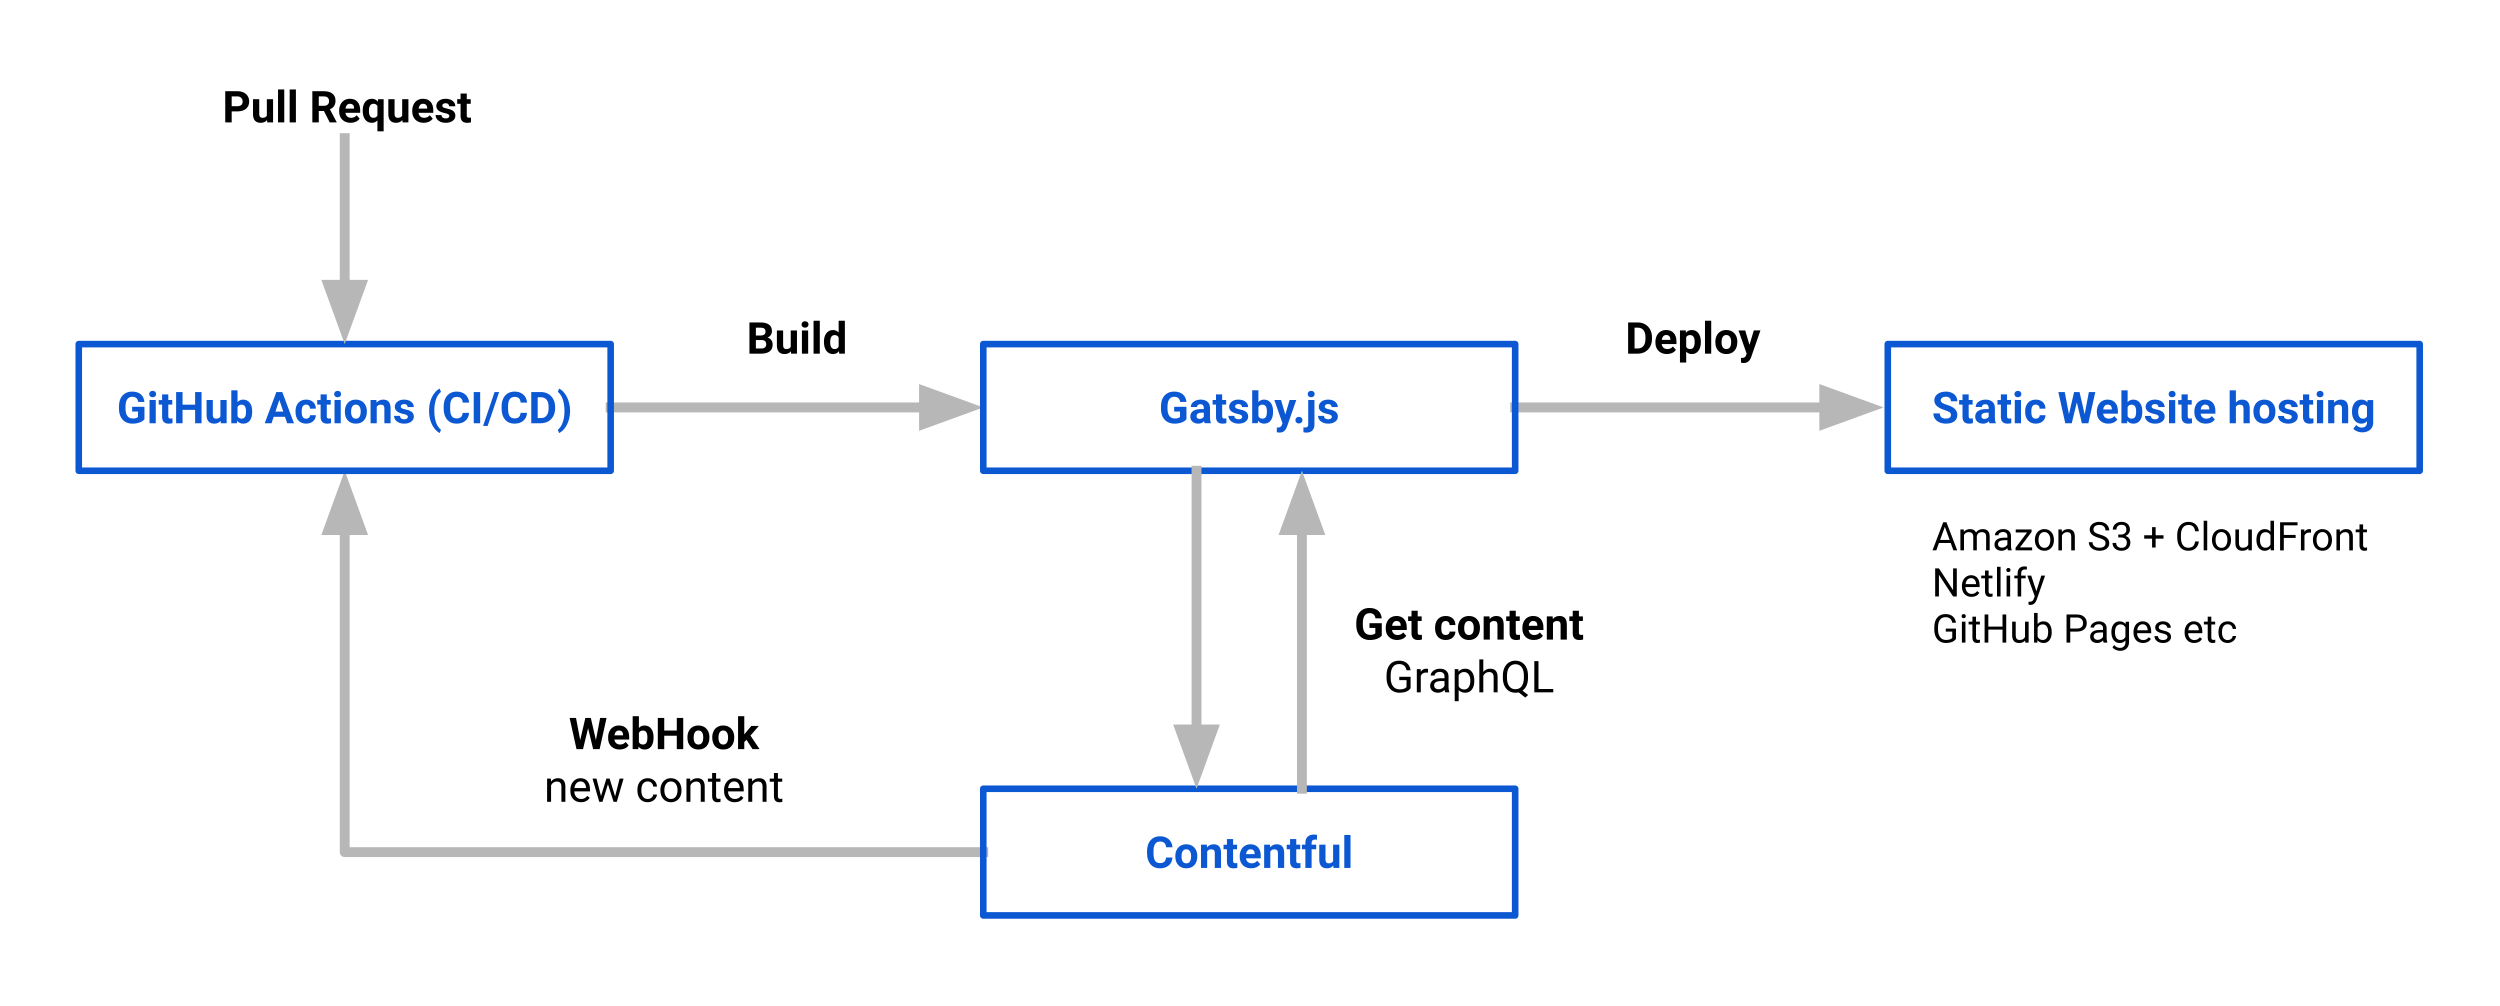 <svg version="1.1" viewBox="0.0 0.0 758.971 305.278" fill="none" stroke="none" stroke-linecap="square" stroke-miterlimit="10" xmlns:xlink="http://www.w3.org/1999/xlink" xmlns="http://www.w3.org/2000/svg"><clipPath id="p.0"><path d="m0 0l758.971 0l0 305.278l-758.971 0l0 -305.278z" clip-rule="nonzero"/></clipPath><g clip-path="url(#p.0)"><path fill="#000000" fill-opacity="0.0" d="m0 0l758.971 0l0 305.278l-758.971 0z" fill-rule="evenodd"/><path fill="#000000" fill-opacity="0.0" d="m298.509 258.69l-193.858 0l0 -115.78" fill-rule="evenodd"/><path stroke="#b7b7b7" stroke-width="3.0" stroke-linejoin="round" stroke-linecap="butt" d="m298.509 258.69l-193.858 0l0 -97.78" fill-rule="evenodd"/><path fill="#b7b7b7" stroke="#b7b7b7" stroke-width="3.0" stroke-linecap="butt" d="m109.606 160.911l-4.955 -13.614l-4.955 13.614z" fill-rule="evenodd"/><path fill="#000000" fill-opacity="0.0" d="m459.99 123.69l111.843 0" fill-rule="evenodd"/><path stroke="#b7b7b7" stroke-width="3.0" stroke-linejoin="round" stroke-linecap="butt" d="m459.99 123.69l93.843 0" fill-rule="evenodd"/><path fill="#b7b7b7" stroke="#b7b7b7" stroke-width="3.0" stroke-linecap="butt" d="m553.832 128.645l13.614 -4.955l-13.614 -4.955z" fill-rule="evenodd"/><path fill="#000000" fill-opacity="0.0" d="m462.864 85.562l102.173 0l0 34.394l-102.173 0z" fill-rule="evenodd"/><path fill="#000000" d="m494.278 107.362l0 -9.469l2.922 0q1.25 0 2.234 0.562q0.984 0.562 1.531 1.594q0.562 1.031 0.562 2.359l0 0.438q0 1.312 -0.547 2.344q-0.547 1.031 -1.531 1.609q-0.984 0.562 -2.234 0.562l-2.938 0zm1.953 -7.891l0 6.328l0.938 0q1.156 0 1.75 -0.75q0.609 -0.75 0.625 -2.141l0 -0.5q0 -1.453 -0.609 -2.188q-0.594 -0.75 -1.734 -0.75l-0.969 0zm9.834 8.016q-1.547 0 -2.531 -0.938q-0.969 -0.953 -0.969 -2.531l0 -0.188q0 -1.062 0.406 -1.891q0.406 -0.844 1.156 -1.297q0.766 -0.453 1.719 -0.453q1.453 0 2.281 0.922q0.828 0.906 0.828 2.578l0 0.766l-4.484 0q0.094 0.688 0.547 1.109q0.469 0.406 1.172 0.406q1.078 0 1.688 -0.781l0.922 1.031q-0.422 0.594 -1.141 0.938q-0.719 0.328 -1.594 0.328zm-0.219 -5.781q-0.562 0 -0.906 0.391q-0.344 0.375 -0.453 1.078l2.625 0l0 -0.156q-0.016 -0.625 -0.344 -0.969q-0.328 -0.344 -0.922 -0.344zm10.517 2.203q0 1.625 -0.75 2.609q-0.734 0.969 -1.984 0.969q-1.062 0 -1.719 -0.734l0 3.312l-1.891 0l0 -9.75l1.75 0l0.062 0.688q0.688 -0.812 1.781 -0.812q1.297 0 2.016 0.969q0.734 0.953 0.734 2.656l0 0.094zm-1.875 -0.141q0 -0.984 -0.359 -1.516q-0.344 -0.531 -1.016 -0.531q-0.875 0 -1.203 0.672l0 2.891q0.344 0.688 1.219 0.688q1.359 0 1.359 -2.203zm5.019 3.594l-1.891 0l0 -10.0l1.891 0l0 10.0zm1.253 -3.578q0 -1.062 0.406 -1.875q0.406 -0.828 1.156 -1.266q0.766 -0.453 1.766 -0.453q1.438 0 2.328 0.875q0.906 0.875 1.016 2.359l0 0.484q0 1.625 -0.906 2.609q-0.891 0.969 -2.422 0.969q-1.516 0 -2.438 -0.969q-0.906 -0.984 -0.906 -2.656l0 -0.078zm1.891 0.125q0 1.0 0.375 1.531q0.375 0.531 1.078 0.531q0.688 0 1.062 -0.516q0.391 -0.531 0.391 -1.672q0 -0.984 -0.391 -1.531q-0.375 -0.547 -1.078 -0.547q-0.688 0 -1.062 0.547q-0.375 0.531 -0.375 1.656zm8.47 0.797l1.312 -4.391l2.016 0l-2.828 8.141l-0.156 0.375q-0.641 1.375 -2.094 1.375q-0.406 0 -0.828 -0.125l0 -1.422l0.281 0q0.547 0 0.797 -0.172q0.266 -0.156 0.422 -0.531l0.219 -0.578l-2.469 -7.062l2.031 0l1.297 4.391z" fill-rule="nonzero"/><path fill="#000000" fill-opacity="0.0" d="m185.391 123.69l113.134 0" fill-rule="evenodd"/><path stroke="#b7b7b7" stroke-width="3.0" stroke-linejoin="round" stroke-linecap="butt" d="m185.391 123.69l95.134 0" fill-rule="evenodd"/><path fill="#b7b7b7" stroke="#b7b7b7" stroke-width="3.0" stroke-linecap="butt" d="m280.525 128.645l13.614 -4.955l-13.614 -4.955z" fill-rule="evenodd"/><path fill="#000000" fill-opacity="0.0" d="m190.864 85.562l102.173 0l0 34.394l-102.173 0z" fill-rule="evenodd"/><path fill="#000000" d="m227.523 107.362l0 -9.469l3.328 0q1.719 0 2.609 0.656q0.891 0.656 0.891 1.938q0 0.688 -0.359 1.219q-0.359 0.531 -1.0 0.781q0.734 0.188 1.156 0.75q0.422 0.547 0.422 1.344q0 1.359 -0.875 2.062q-0.875 0.703 -2.484 0.719l-3.688 0zm1.953 -4.125l0 2.562l1.672 0q0.688 0 1.078 -0.328q0.391 -0.328 0.391 -0.922q0 -1.297 -1.344 -1.312l-1.797 0zm0 -1.375l1.453 0q1.469 -0.031 1.469 -1.188q0 -0.641 -0.375 -0.922q-0.375 -0.281 -1.172 -0.281l-1.375 0l0 2.391zm10.646 4.781q-0.688 0.844 -1.922 0.844q-1.141 0 -1.734 -0.641q-0.594 -0.656 -0.609 -1.906l0 -4.625l1.891 0l0 4.547q0 1.109 1.0 1.109q0.953 0 1.312 -0.672l0 -4.984l1.891 0l0 7.047l-1.781 0l-0.047 -0.719zm5.224 0.719l-1.891 0l0 -7.047l1.891 0l0 7.047zm-2.0 -8.859q0 -0.422 0.281 -0.688q0.297 -0.281 0.781 -0.281q0.484 0 0.766 0.281q0.281 0.266 0.281 0.688q0 0.422 -0.297 0.703q-0.281 0.266 -0.766 0.266q-0.469 0 -0.766 -0.266q-0.281 -0.281 -0.281 -0.703zm5.534 8.859l-1.891 0l0 -10.0l1.891 0l0 10.0zm1.253 -3.578q0 -1.641 0.734 -2.609q0.75 -0.984 2.031 -0.984q1.031 0 1.703 0.766l0 -3.594l1.891 0l0 10.0l-1.703 0l-0.094 -0.75q-0.703 0.875 -1.812 0.875q-1.234 0 -2.0 -0.969q-0.75 -0.984 -0.75 -2.734zm1.891 0.141q0 0.984 0.344 1.516q0.344 0.531 1.0 0.531q0.875 0 1.234 -0.734l0 -2.781q-0.359 -0.734 -1.219 -0.734q-1.359 0 -1.359 2.203z" fill-rule="nonzero"/><path fill="#000000" fill-opacity="0.0" d="m573.108 104.462l161.48 0l0 38.457l-161.48 0z" fill-rule="evenodd"/><path stroke="#0c58d3" stroke-width="2.0" stroke-linejoin="round" stroke-linecap="butt" d="m573.108 104.462l161.48 0l0 38.457l-161.48 0z" fill-rule="evenodd"/><path fill="#0c58d3" d="m592.273 126.006q0 -0.562 -0.391 -0.844q-0.391 -0.297 -1.406 -0.625q-1.016 -0.328 -1.609 -0.656q-1.625 -0.875 -1.625 -2.344q0 -0.766 0.438 -1.359q0.438 -0.609 1.25 -0.953q0.812 -0.344 1.812 -0.344q1.016 0 1.812 0.375q0.797 0.359 1.234 1.031q0.438 0.672 0.438 1.531l-1.953 0q0 -0.656 -0.406 -1.016q-0.406 -0.359 -1.156 -0.359q-0.719 0 -1.125 0.312q-0.391 0.297 -0.391 0.781q0 0.469 0.469 0.781q0.469 0.312 1.375 0.578q1.672 0.5 2.422 1.25q0.766 0.734 0.766 1.844q0 1.234 -0.938 1.938q-0.922 0.688 -2.5 0.688q-1.094 0 -2.0 -0.391q-0.891 -0.406 -1.359 -1.094q-0.469 -0.703 -0.469 -1.625l1.953 0q0 1.578 1.875 1.578q0.703 0 1.094 -0.281q0.391 -0.297 0.391 -0.797zm5.397 -6.281l0 1.719l1.203 0l0 1.391l-1.203 0l0 3.516q0 0.391 0.156 0.562q0.156 0.156 0.578 0.156q0.312 0 0.547 -0.047l0 1.438q-0.547 0.156 -1.141 0.156q-1.984 0 -2.016 -2l0 -3.781l-1.031 0l0 -1.391l1.031 0l0 -1.719l1.875 0zm6.332 8.766q-0.125 -0.25 -0.188 -0.625q-0.672 0.75 -1.766 0.75q-1.047 0 -1.734 -0.594q-0.672 -0.594 -0.672 -1.516q0 -1.109 0.828 -1.703q0.844 -0.609 2.406 -0.609l0.859 0l0 -0.406q0 -0.484 -0.25 -0.781q-0.25 -0.297 -0.781 -0.297q-0.484 0 -0.75 0.234q-0.266 0.219 -0.266 0.625l-1.891 0q0 -0.609 0.375 -1.125q0.391 -0.531 1.078 -0.828q0.688 -0.297 1.547 -0.297q1.297 0 2.062 0.656q0.766 0.656 0.766 1.844l0 3.047q0.016 1.0 0.281 1.516l0 0.109l-1.906 0zm-1.547 -1.313q0.406 0 0.75 -0.172q0.359 -0.188 0.531 -0.5l0 -1.219l-0.703 0q-1.406 0 -1.5 0.984l0 0.109q0 0.344 0.234 0.578q0.25 0.219 0.688 0.219zm6.864 -7.453l0 1.719l1.203 0l0 1.391l-1.203 0l0 3.516q0 0.391 0.156 0.562q0.156 0.156 0.578 0.156q0.312 0 0.547 -0.047l0 1.438q-0.547 0.156 -1.141 0.156q-1.984 0 -2.016 -2l0 -3.781l-1.031 0l0 -1.391l1.031 0l0 -1.719l1.875 0zm4.238 8.766l-1.891 0l0 -7.047l1.891 0l0 7.047zm-2.0 -8.859q0 -0.422 0.281 -0.688q0.297 -0.281 0.781 -0.281q0.484 0 0.766 0.281q0.281 0.266 0.281 0.688q0 0.422 -0.297 0.703q-0.281 0.266 -0.766 0.266q-0.469 0 -0.766 -0.266q-0.281 -0.281 -0.281 -0.703zm6.487 7.469q0.516 0 0.844 -0.281q0.328 -0.281 0.328 -0.766l1.766 0q0 0.719 -0.391 1.312q-0.375 0.594 -1.047 0.922q-0.672 0.328 -1.469 0.328q-1.516 0 -2.391 -0.953q-0.875 -0.969 -0.875 -2.656l0 -0.125q0 -1.625 0.859 -2.594q0.875 -0.969 2.391 -0.969q1.312 0 2.109 0.75q0.812 0.75 0.812 2.0l-1.766 0q0 -0.547 -0.328 -0.891q-0.328 -0.344 -0.859 -0.344q-0.656 0 -1.0 0.484q-0.328 0.484 -0.328 1.547l0 0.203q0 1.078 0.328 1.562q0.328 0.469 1.016 0.469zm14.832 -1.344l1.281 -6.734l1.953 0l-2.109 9.469l-1.969 0l-1.531 -6.344l-1.547 6.344l-1.969 0l-2.094 -9.469l1.938 0l1.281 6.719l1.562 -6.719l1.656 0l1.547 6.734zm7.204 2.859q-1.547 0 -2.531 -0.938q-0.969 -0.953 -0.969 -2.531l0 -0.188q0 -1.062 0.406 -1.891q0.406 -0.844 1.156 -1.297q0.766 -0.453 1.719 -0.453q1.453 0 2.281 0.922q0.828 0.906 0.828 2.578l0 0.766l-4.484 0q0.094 0.688 0.547 1.109q0.469 0.406 1.172 0.406q1.078 0 1.688 -0.781l0.922 1.031q-0.422 0.594 -1.141 0.938q-0.719 0.328 -1.594 0.328zm-0.219 -5.781q-0.562 0 -0.906 0.391q-0.344 0.375 -0.453 1.078l2.625 0l0 -0.156q-0.016 -0.625 -0.344 -0.969q-0.328 -0.344 -0.922 -0.344zm10.517 2.203q0 1.688 -0.719 2.641q-0.719 0.938 -2.016 0.938q-1.141 0 -1.828 -0.875l-0.078 0.75l-1.703 0l0 -10l1.891 0l0 3.594q0.641 -0.766 1.703 -0.766q1.297 0 2.016 0.953q0.734 0.938 0.734 2.656l0 0.109zm-1.875 -0.141q0 -1.062 -0.344 -1.547q-0.328 -0.5 -1.0 -0.5q-0.906 0 -1.234 0.734l0 2.781q0.344 0.734 1.25 0.734q0.906 0 1.188 -0.891q0.141 -0.438 0.141 -1.312zm6.847 1.641q0 -0.344 -0.344 -0.531q-0.328 -0.203 -1.094 -0.359q-2.516 -0.531 -2.516 -2.141q0 -0.938 0.781 -1.562q0.781 -0.625 2.031 -0.625q1.344 0 2.141 0.641q0.812 0.625 0.812 1.625l-1.875 0q0 -0.391 -0.266 -0.656q-0.266 -0.266 -0.812 -0.266q-0.469 0 -0.734 0.219q-0.266 0.203 -0.266 0.547q0 0.312 0.297 0.5q0.297 0.188 1.0 0.328q0.703 0.141 1.188 0.312q1.484 0.547 1.484 1.891q0 0.969 -0.828 1.563q-0.812 0.594 -2.125 0.594q-0.891 0 -1.578 -0.312q-0.688 -0.313 -1.078 -0.859q-0.391 -0.547 -0.391 -1.188l1.781 0q0.031 0.5 0.375 0.766q0.344 0.266 0.922 0.266q0.547 0 0.812 -0.203q0.281 -0.203 0.281 -0.547zm5.025 1.953l-1.891 0l0 -7.047l1.891 0l0 7.047zm-2.0 -8.859q0 -0.422 0.281 -0.688q0.297 -0.281 0.781 -0.281q0.484 0 0.766 0.281q0.281 0.266 0.281 0.688q0 0.422 -0.297 0.703q-0.281 0.266 -0.766 0.266q-0.469 0 -0.766 -0.266q-0.281 -0.281 -0.281 -0.703zm5.799 0.094l0 1.719l1.203 0l0 1.391l-1.203 0l0 3.516q0 0.391 0.156 0.562q0.156 0.156 0.578 0.156q0.312 0 0.547 -0.047l0 1.438q-0.547 0.156 -1.141 0.156q-1.984 0 -2.016 -2l0 -3.781l-1.031 0l0 -1.391l1.031 0l0 -1.719l1.875 0zm5.503 8.891q-1.547 0 -2.531 -0.938q-0.969 -0.953 -0.969 -2.531l0 -0.188q0 -1.062 0.406 -1.891q0.406 -0.844 1.156 -1.297q0.766 -0.453 1.719 -0.453q1.453 0 2.281 0.922q0.828 0.906 0.828 2.578l0 0.766l-4.484 0q0.094 0.688 0.547 1.109q0.469 0.406 1.172 0.406q1.078 0 1.688 -0.781l0.922 1.031q-0.422 0.594 -1.141 0.938q-0.719 0.328 -1.594 0.328zm-0.219 -5.781q-0.562 0 -0.906 0.391q-0.344 0.375 -0.453 1.078l2.625 0l0 -0.156q-0.016 -0.625 -0.344 -0.969q-0.328 -0.344 -0.922 -0.344zm9.336 -0.625q0.75 -0.891 1.875 -0.891q2.297 0 2.328 2.656l0 4.516l-1.891 0l0 -4.453q0 -0.609 -0.266 -0.891q-0.25 -0.297 -0.859 -0.297q-0.828 0 -1.188 0.641l0 5l-1.891 0l0 -10l1.891 0l0 3.719zm5.317 2.703q0 -1.062 0.406 -1.875q0.406 -0.828 1.156 -1.266q0.766 -0.453 1.766 -0.453q1.438 0 2.328 0.875q0.906 0.875 1.016 2.359l0 0.484q0 1.625 -0.906 2.609q-0.891 0.969 -2.422 0.969q-1.516 0 -2.438 -0.969q-0.906 -0.984 -0.906 -2.656l0 -0.078zm1.891 0.125q0 1.0 0.375 1.531q0.375 0.531 1.078 0.531q0.688 0 1.062 -0.516q0.391 -0.531 0.391 -1.672q0 -0.984 -0.391 -1.531q-0.375 -0.547 -1.078 -0.547q-0.688 0 -1.062 0.547q-0.375 0.531 -0.375 1.656zm9.755 1.5q0 -0.344 -0.344 -0.531q-0.328 -0.203 -1.094 -0.359q-2.516 -0.531 -2.516 -2.141q0 -0.938 0.781 -1.562q0.781 -0.625 2.031 -0.625q1.344 0 2.141 0.641q0.812 0.625 0.812 1.625l-1.875 0q0 -0.391 -0.266 -0.656q-0.266 -0.266 -0.812 -0.266q-0.469 0 -0.734 0.219q-0.266 0.203 -0.266 0.547q0 0.312 0.297 0.5q0.297 0.188 1.0 0.328q0.703 0.141 1.188 0.312q1.484 0.547 1.484 1.891q0 0.969 -0.828 1.563q-0.812 0.594 -2.125 0.594q-0.891 0 -1.578 -0.312q-0.688 -0.313 -1.078 -0.859q-0.391 -0.547 -0.391 -1.188l1.781 0q0.031 0.5 0.375 0.766q0.344 0.266 0.922 0.266q0.547 0 0.812 -0.203q0.281 -0.203 0.281 -0.547zm5.29 -6.812l0 1.719l1.203 0l0 1.391l-1.203 0l0 3.516q0 0.391 0.156 0.562q0.156 0.156 0.578 0.156q0.312 0 0.547 -0.047l0 1.438q-0.547 0.156 -1.141 0.156q-1.984 0 -2.016 -2l0 -3.781l-1.031 0l0 -1.391l1.031 0l0 -1.719l1.875 0zm4.238 8.766l-1.891 0l0 -7.047l1.891 0l0 7.047zm-2.0 -8.859q0 -0.422 0.281 -0.688q0.297 -0.281 0.781 -0.281q0.484 0 0.766 0.281q0.281 0.266 0.281 0.688q0 0.422 -0.297 0.703q-0.281 0.266 -0.766 0.266q-0.469 0 -0.766 -0.266q-0.281 -0.281 -0.281 -0.703zm5.284 1.812l0.062 0.812q0.75 -0.938 2.016 -0.938q1.125 0 1.672 0.656q0.547 0.656 0.562 1.969l0 4.547l-1.891 0l0 -4.5q0 -0.609 -0.266 -0.875q-0.25 -0.266 -0.859 -0.266q-0.781 0 -1.188 0.672l0 4.969l-1.875 0l0 -7.047l1.766 0zm5.465 3.469q0 -1.609 0.766 -2.594q0.766 -1.0 2.078 -1.0q1.156 0 1.812 0.797l0.078 -0.672l1.703 0l0 6.813q0 0.922 -0.422 1.609q-0.422 0.688 -1.188 1.031q-0.766 0.359 -1.781 0.359q-0.766 0 -1.516 -0.312q-0.734 -0.297 -1.109 -0.781l0.844 -1.156q0.703 0.797 1.703 0.797q0.75 0 1.156 -0.406q0.422 -0.406 0.422 -1.141l0 -0.375q-0.656 0.734 -1.719 0.734q-1.266 0 -2.047 -0.984q-0.781 -1.0 -0.781 -2.641l0 -0.078zm1.875 0.141q0 0.953 0.375 1.5q0.391 0.547 1.062 0.547q0.859 0 1.234 -0.641l0 -2.969q-0.375 -0.641 -1.219 -0.641q-0.672 0 -1.062 0.562q-0.391 0.547 -0.391 1.641z" fill-rule="nonzero"/><path fill="#000000" fill-opacity="0.0" d="m298.509 239.462l161.48 0l0 38.457l-161.48 0z" fill-rule="evenodd"/><path stroke="#0c58d3" stroke-width="2.0" stroke-linejoin="round" stroke-linecap="butt" d="m298.509 239.462l161.48 0l0 38.457l-161.48 0z" fill-rule="evenodd"/><path fill="#0c58d3" d="m355.948 260.334q-0.109 1.531 -1.125 2.406q-1.016 0.875 -2.688 0.875q-1.812 0 -2.859 -1.219q-1.047 -1.234 -1.047 -3.375l0 -0.578q0 -1.359 0.469 -2.406q0.484 -1.047 1.375 -1.594q0.906 -0.562 2.094 -0.562q1.641 0 2.641 0.891q1.0 0.875 1.156 2.453l-1.953 0q-0.062 -0.906 -0.516 -1.312q-0.438 -0.422 -1.328 -0.422q-0.984 0 -1.469 0.703q-0.484 0.688 -0.5 2.156l0 0.719q0 1.531 0.469 2.25q0.469 0.703 1.469 0.703q0.906 0 1.344 -0.406q0.453 -0.422 0.516 -1.281l1.953 0zm0.861 -0.422q0 -1.062 0.406 -1.875q0.406 -0.828 1.156 -1.266q0.766 -0.453 1.766 -0.453q1.438 0 2.328 0.875q0.906 0.875 1.016 2.359l0 0.484q0 1.625 -0.906 2.609q-0.891 0.969 -2.422 0.969q-1.516 0 -2.438 -0.969q-0.906 -0.984 -0.906 -2.656l0 -0.078zm1.891 0.125q0 1.0 0.375 1.531q0.375 0.531 1.078 0.531q0.688 0 1.062 -0.516q0.391 -0.531 0.391 -1.672q0 -0.984 -0.391 -1.531q-0.375 -0.547 -1.078 -0.547q-0.688 0 -1.062 0.547q-0.375 0.531 -0.375 1.656zm7.677 -3.594l0.062 0.812q0.75 -0.938 2.016 -0.938q1.125 0 1.672 0.656q0.547 0.656 0.562 1.969l0 4.547l-1.891 0l0 -4.5q0 -0.609 -0.266 -0.875q-0.25 -0.266 -0.859 -0.266q-0.781 0 -1.188 0.672l0 4.969l-1.875 0l0 -7.047l1.766 0zm7.98 -1.719l0 1.719l1.203 0l0 1.391l-1.203 0l0 3.516q0 0.391 0.156 0.562q0.156 0.156 0.578 0.156q0.312 0 0.547 -0.047l0 1.438q-0.547 0.156 -1.141 0.156q-1.984 0 -2.016 -2.0l0 -3.781l-1.031 0l0 -1.391l1.031 0l0 -1.719l1.875 0zm5.503 8.891q-1.547 0 -2.531 -0.938q-0.969 -0.953 -0.969 -2.531l0 -0.188q0 -1.062 0.406 -1.891q0.406 -0.844 1.156 -1.297q0.766 -0.453 1.719 -0.453q1.453 0 2.281 0.922q0.828 0.906 0.828 2.578l0 0.766l-4.484 0q0.094 0.688 0.547 1.109q0.469 0.406 1.172 0.406q1.078 0 1.688 -0.781l0.922 1.031q-0.422 0.594 -1.141 0.938q-0.719 0.328 -1.594 0.328zm-0.219 -5.781q-0.562 0 -0.906 0.391q-0.344 0.375 -0.453 1.078l2.625 0l0 -0.156q-0.016 -0.625 -0.344 -0.969q-0.328 -0.344 -0.922 -0.344zm5.907 -1.391l0.062 0.812q0.75 -0.938 2.016 -0.938q1.125 0 1.672 0.656q0.547 0.656 0.562 1.969l0 4.547l-1.891 0l0 -4.5q0 -0.609 -0.266 -0.875q-0.25 -0.266 -0.859 -0.266q-0.781 0 -1.188 0.672l0 4.969l-1.875 0l0 -7.047l1.766 0zm7.98 -1.719l0 1.719l1.203 0l0 1.391l-1.203 0l0 3.516q0 0.391 0.156 0.562q0.156 0.156 0.578 0.156q0.312 0 0.547 -0.047l0 1.438q-0.547 0.156 -1.141 0.156q-1.984 0 -2.016 -2.0l0 -3.781l-1.031 0l0 -1.391l1.031 0l0 -1.719l1.875 0zm2.769 8.766l0 -5.656l-1.047 0l0 -1.391l1.047 0l0 -0.594q0 -1.188 0.672 -1.828q0.688 -0.656 1.906 -0.656q0.391 0 0.969 0.125l-0.031 1.453q-0.234 -0.062 -0.562 -0.062q-1.062 0 -1.062 1.0l0 0.562l1.391 0l0 1.391l-1.391 0l0 5.656l-1.891 0zm8.48 -0.719q-0.688 0.844 -1.922 0.844q-1.141 0 -1.734 -0.641q-0.594 -0.656 -0.609 -1.906l0 -4.625l1.891 0l0 4.547q0 1.109 1.0 1.109q0.953 0 1.312 -0.672l0 -4.984l1.891 0l0 7.047l-1.781 0l-0.047 -0.719zm5.224 0.719l-1.891 0l0 -10.0l1.891 0l0 10.0z" fill-rule="nonzero"/><path fill="#000000" fill-opacity="0.0" d="m298.509 104.462l161.48 0l0 38.457l-161.48 0z" fill-rule="evenodd"/><path stroke="#0c58d3" stroke-width="2.0" stroke-linejoin="round" stroke-linecap="butt" d="m298.509 104.462l161.48 0l0 38.457l-161.48 0z" fill-rule="evenodd"/><path fill="#0c58d3" d="m360.192 127.287q-0.531 0.641 -1.5 0.984q-0.953 0.344 -2.125 0.344q-1.234 0 -2.156 -0.531q-0.922 -0.531 -1.438 -1.547q-0.5 -1.031 -0.516 -2.406l0 -0.656q0 -1.422 0.469 -2.453q0.484 -1.031 1.391 -1.578q0.906 -0.562 2.109 -0.562q1.688 0 2.641 0.812q0.953 0.797 1.125 2.328l-1.906 0q-0.125 -0.812 -0.578 -1.188q-0.438 -0.375 -1.219 -0.375q-1.0 0 -1.516 0.75q-0.516 0.75 -0.531 2.219l0 0.609q0 1.484 0.562 2.25q0.578 0.766 1.672 0.766q1.094 0 1.562 -0.469l0 -1.641l-1.781 0l0 -1.438l3.734 0l0 3.781zm5.532 1.203q-0.125 -0.25 -0.188 -0.625q-0.672 0.75 -1.766 0.75q-1.047 0 -1.734 -0.594q-0.672 -0.594 -0.672 -1.516q0 -1.109 0.828 -1.703q0.844 -0.609 2.406 -0.609l0.859 0l0 -0.406q0 -0.484 -0.25 -0.781q-0.25 -0.297 -0.781 -0.297q-0.484 0 -0.75 0.234q-0.266 0.219 -0.266 0.625l-1.891 0q0 -0.609 0.375 -1.125q0.391 -0.531 1.078 -0.828q0.688 -0.297 1.547 -0.297q1.297 0 2.062 0.656q0.766 0.656 0.766 1.844l0 3.047q0.016 1.0 0.281 1.516l0 0.109l-1.906 0zm-1.547 -1.313q0.406 0 0.75 -0.172q0.359 -0.188 0.531 -0.5l0 -1.219l-0.703 0q-1.406 0 -1.5 0.984l0 0.109q0 0.344 0.234 0.578q0.25 0.219 0.688 0.219zm6.864 -7.453l0 1.719l1.203 0l0 1.391l-1.203 0l0 3.516q0 0.391 0.156 0.562q0.156 0.156 0.578 0.156q0.312 0 0.547 -0.047l0 1.438q-0.547 0.156 -1.141 0.156q-1.984 0 -2.016 -2l0 -3.781l-1.031 0l0 -1.391l1.031 0l0 -1.719l1.875 0zm6.066 6.812q0 -0.344 -0.344 -0.531q-0.328 -0.203 -1.094 -0.359q-2.516 -0.531 -2.516 -2.141q0 -0.938 0.781 -1.562q0.781 -0.625 2.031 -0.625q1.344 0 2.141 0.641q0.812 0.625 0.812 1.625l-1.875 0q0 -0.391 -0.266 -0.656q-0.266 -0.266 -0.812 -0.266q-0.469 0 -0.734 0.219q-0.266 0.203 -0.266 0.547q0 0.312 0.297 0.5q0.297 0.188 1.0 0.328q0.703 0.141 1.188 0.312q1.484 0.547 1.484 1.891q0 0.969 -0.828 1.563q-0.812 0.594 -2.125 0.594q-0.891 0 -1.578 -0.312q-0.688 -0.313 -1.078 -0.859q-0.391 -0.547 -0.391 -1.188l1.781 0q0.031 0.5 0.375 0.766q0.344 0.266 0.922 0.266q0.547 0 0.812 -0.203q0.281 -0.203 0.281 -0.547zm9.384 -1.5q0 1.688 -0.719 2.641q-0.719 0.938 -2.016 0.938q-1.141 0 -1.828 -0.875l-0.078 0.75l-1.703 0l0 -10l1.891 0l0 3.594q0.641 -0.766 1.703 -0.766q1.297 0 2.016 0.953q0.734 0.938 0.734 2.656l0 0.109zm-1.875 -0.141q0 -1.062 -0.344 -1.547q-0.328 -0.5 -1.0 -0.5q-0.906 0 -1.234 0.734l0 2.781q0.344 0.734 1.25 0.734q0.906 0 1.188 -0.891q0.141 -0.438 0.141 -1.312zm5.588 0.938l1.312 -4.391l2.016 0l-2.828 8.141l-0.156 0.375q-0.641 1.375 -2.094 1.375q-0.406 0 -0.828 -0.125l0 -1.422l0.281 0q0.547 0 0.797 -0.172q0.266 -0.156 0.422 -0.531l0.219 -0.578l-2.469 -7.063l2.031 0l1.297 4.391zm3.072 1.734q0 -0.453 0.297 -0.734q0.312 -0.281 0.766 -0.281q0.469 0 0.766 0.281q0.312 0.281 0.312 0.734q0 0.438 -0.312 0.719q-0.297 0.281 -0.766 0.281q-0.453 0 -0.766 -0.281q-0.297 -0.281 -0.297 -0.719zm5.778 -6.125l0 7.438q0 1.156 -0.625 1.797q-0.609 0.656 -1.781 0.656q-0.484 0 -0.938 -0.109l0 -1.484q0.344 0.047 0.594 0.047q0.859 0 0.859 -0.906l0 -7.438l1.891 0zm-2.047 -1.812q0 -0.422 0.281 -0.688q0.297 -0.281 0.781 -0.281q0.484 0 0.766 0.281q0.281 0.266 0.281 0.688q0 0.422 -0.297 0.703q-0.281 0.266 -0.766 0.266q-0.469 0 -0.766 -0.266q-0.281 -0.281 -0.281 -0.703zm7.322 6.906q0 -0.344 -0.344 -0.531q-0.328 -0.203 -1.094 -0.359q-2.516 -0.531 -2.516 -2.141q0 -0.938 0.781 -1.562q0.781 -0.625 2.031 -0.625q1.344 0 2.141 0.641q0.812 0.625 0.812 1.625l-1.875 0q0 -0.391 -0.266 -0.656q-0.266 -0.266 -0.812 -0.266q-0.469 0 -0.734 0.219q-0.266 0.203 -0.266 0.547q0 0.312 0.297 0.5q0.297 0.188 1.0 0.328q0.703 0.141 1.188 0.312q1.484 0.547 1.484 1.891q0 0.969 -0.828 1.563q-0.812 0.594 -2.125 0.594q-0.891 0 -1.578 -0.312q-0.688 -0.313 -1.078 -0.859q-0.391 -0.547 -0.391 -1.188l1.781 0q0.031 0.5 0.375 0.766q0.344 0.266 0.922 0.266q0.547 0 0.812 -0.203q0.281 -0.203 0.281 -0.547z" fill-rule="nonzero"/><path fill="#000000" fill-opacity="0.0" d="m23.911 104.462l161.48 0l0 38.457l-161.48 0z" fill-rule="evenodd"/><path stroke="#0c58d3" stroke-width="2.0" stroke-linejoin="round" stroke-linecap="butt" d="m23.911 104.462l161.48 0l0 38.457l-161.48 0z" fill-rule="evenodd"/><path fill="#0c58d3" d="m43.852 127.287q-0.531 0.641 -1.5 0.984q-0.953 0.344 -2.125 0.344q-1.234 0 -2.156 -0.531q-0.922 -0.531 -1.438 -1.547q-0.5 -1.031 -0.516 -2.406l0 -0.656q0 -1.422 0.469 -2.453q0.484 -1.031 1.391 -1.578q0.906 -0.562 2.109 -0.562q1.688 0 2.641 0.812q0.953 0.797 1.125 2.328l-1.906 0q-0.125 -0.812 -0.578 -1.188q-0.438 -0.375 -1.219 -0.375q-1.0 0 -1.516 0.75q-0.516 0.75 -0.531 2.219l0 0.609q0 1.484 0.562 2.25q0.578 0.766 1.672 0.766q1.094 0 1.562 -0.469l0 -1.641l-1.781 0l0 -1.438l3.734 0l0 3.781zm3.438 1.203l-1.891 0l0 -7.047l1.891 0l0 7.047zm-2.0 -8.859q0 -0.422 0.281 -0.688q0.297 -0.281 0.781 -0.281q0.484 0 0.766 0.281q0.281 0.266 0.281 0.688q0 0.422 -0.297 0.703q-0.281 0.266 -0.766 0.266q-0.469 0 -0.766 -0.266q-0.281 -0.281 -0.281 -0.703zm5.799 0.094l0 1.719l1.203 0l0 1.391l-1.203 0l0 3.516q0 0.391 0.156 0.562q0.156 0.156 0.578 0.156q0.312 0 0.547 -0.047l0 1.438q-0.547 0.156 -1.141 0.156q-1.984 0 -2.016 -2l0 -3.781l-1.031 0l0 -1.391l1.031 0l0 -1.719l1.875 0zm10.097 8.766l-1.953 0l0 -4.063l-3.812 0l0 4.063l-1.953 0l0 -9.469l1.953 0l0 3.828l3.812 0l0 -3.828l1.953 0l0 9.469zm5.792 -0.719q-0.688 0.844 -1.922 0.844q-1.141 0 -1.734 -0.641q-0.594 -0.656 -0.609 -1.906l0 -4.625l1.891 0l0 4.547q0 1.109 1.0 1.109q0.953 0 1.312 -0.672l0 -4.984l1.891 0l0 7.047l-1.781 0l-0.047 -0.719zm9.583 -2.734q0 1.688 -0.719 2.641q-0.719 0.938 -2.016 0.938q-1.141 0 -1.828 -0.875l-0.078 0.75l-1.703 0l0 -10l1.891 0l0 3.594q0.641 -0.766 1.703 -0.766q1.297 0 2.016 0.953q0.734 0.938 0.734 2.656l0 0.109zm-1.875 -0.141q0 -1.062 -0.344 -1.547q-0.328 -0.5 -1.0 -0.5q-0.906 0 -1.234 0.734l0 2.781q0.344 0.734 1.25 0.734q0.906 0 1.188 -0.891q0.141 -0.438 0.141 -1.312zm11.838 1.641l-3.438 0l-0.641 1.953l-2.078 0l3.531 -9.469l1.797 0l3.547 9.469l-2.062 0l-0.656 -1.953zm-2.906 -1.578l2.375 0l-1.188 -3.547l-1.188 3.547zm9.327 2.141q0.516 0 0.844 -0.281q0.328 -0.281 0.328 -0.766l1.766 0q0 0.719 -0.391 1.312q-0.375 0.594 -1.047 0.922q-0.672 0.328 -1.469 0.328q-1.516 0 -2.391 -0.953q-0.875 -0.969 -0.875 -2.656l0 -0.125q0 -1.625 0.859 -2.594q0.875 -0.969 2.391 -0.969q1.312 0 2.109 0.75q0.812 0.75 0.812 2.0l-1.766 0q0 -0.547 -0.328 -0.891q-0.328 -0.344 -0.859 -0.344q-0.656 0 -1.0 0.484q-0.328 0.484 -0.328 1.547l0 0.203q0 1.078 0.328 1.562q0.328 0.469 1.016 0.469zm6.263 -7.375l0 1.719l1.203 0l0 1.391l-1.203 0l0 3.516q0 0.391 0.156 0.562q0.156 0.156 0.578 0.156q0.312 0 0.547 -0.047l0 1.438q-0.547 0.156 -1.141 0.156q-1.984 0 -2.016 -2l0 -3.781l-1.031 0l0 -1.391l1.031 0l0 -1.719l1.875 0zm4.238 8.766l-1.891 0l0 -7.047l1.891 0l0 7.047zm-2.0 -8.859q0 -0.422 0.281 -0.688q0.297 -0.281 0.781 -0.281q0.484 0 0.766 0.281q0.281 0.266 0.281 0.688q0 0.422 -0.297 0.703q-0.281 0.266 -0.766 0.266q-0.469 0 -0.766 -0.266q-0.281 -0.281 -0.281 -0.703zm3.253 5.281q0 -1.062 0.406 -1.875q0.406 -0.828 1.156 -1.266q0.766 -0.453 1.766 -0.453q1.438 0 2.328 0.875q0.906 0.875 1.016 2.359l0 0.484q0 1.625 -0.906 2.609q-0.891 0.969 -2.422 0.969q-1.516 0 -2.438 -0.969q-0.906 -0.984 -0.906 -2.656l0 -0.078zm1.891 0.125q0 1.0 0.375 1.531q0.375 0.531 1.078 0.531q0.688 0 1.062 -0.516q0.391 -0.531 0.391 -1.672q0 -0.984 -0.391 -1.531q-0.375 -0.547 -1.078 -0.547q-0.688 0 -1.062 0.547q-0.375 0.531 -0.375 1.656zm7.677 -3.594l0.062 0.812q0.75 -0.938 2.016 -0.938q1.125 0 1.672 0.656q0.547 0.656 0.562 1.969l0 4.547l-1.891 0l0 -4.5q0 -0.609 -0.266 -0.875q-0.25 -0.266 -0.859 -0.266q-0.781 0 -1.188 0.672l0 4.969l-1.875 0l0 -7.047l1.766 0zm9.543 5.094q0 -0.344 -0.344 -0.531q-0.328 -0.203 -1.094 -0.359q-2.516 -0.531 -2.516 -2.141q0 -0.938 0.781 -1.562q0.781 -0.625 2.031 -0.625q1.344 0 2.141 0.641q0.812 0.625 0.812 1.625l-1.875 0q0 -0.391 -0.266 -0.656q-0.266 -0.266 -0.812 -0.266q-0.469 0 -0.734 0.219q-0.266 0.203 -0.266 0.547q0 0.312 0.297 0.5q0.297 0.188 1.0 0.328q0.703 0.141 1.188 0.312q1.484 0.547 1.484 1.891q0 0.969 -0.828 1.563q-0.812 0.594 -2.125 0.594q-0.891 0 -1.578 -0.312q-0.688 -0.313 -1.078 -0.859q-0.391 -0.547 -0.391 -1.188l1.781 0q0.031 0.5 0.375 0.766q0.344 0.266 0.922 0.266q0.547 0 0.812 -0.203q0.281 -0.203 0.281 -0.547zm6.453 -1.906q0 -1.484 0.391 -2.828q0.391 -1.344 1.172 -2.375q0.781 -1.047 1.672 -1.453l0.375 1.016q-0.953 0.703 -1.484 2.172q-0.531 1.469 -0.531 3.438l0 0.203q0 1.969 0.516 3.453q0.531 1.469 1.5 2.203l-0.375 1.0q-0.875 -0.406 -1.641 -1.422q-0.766 -1.0 -1.172 -2.313q-0.406 -1.312 -0.422 -2.734l0 -0.359zm12.148 0.703q-0.109 1.531 -1.125 2.406q-1.016 0.875 -2.688 0.875q-1.812 0 -2.859 -1.219q-1.047 -1.234 -1.047 -3.375l0 -0.578q0 -1.359 0.469 -2.406q0.484 -1.047 1.375 -1.594q0.906 -0.562 2.094 -0.562q1.641 0 2.641 0.891q1.0 0.875 1.156 2.453l-1.953 0q-0.062 -0.906 -0.516 -1.312q-0.438 -0.422 -1.328 -0.422q-0.984 0 -1.469 0.703q-0.484 0.688 -0.5 2.156l0 0.719q0 1.531 0.469 2.25q0.469 0.703 1.469 0.703q0.906 0 1.344 -0.406q0.453 -0.422 0.516 -1.281l1.953 0zm3.361 3.156l-1.953 0l0 -9.469l1.953 0l0 9.469zm2.276 0.812l-1.391 0l3.484 -10.281l1.391 0l-3.484 10.281zm11.947 -3.969q-0.109 1.531 -1.125 2.406q-1.016 0.875 -2.688 0.875q-1.812 0 -2.859 -1.219q-1.047 -1.234 -1.047 -3.375l0 -0.578q0 -1.359 0.469 -2.406q0.484 -1.047 1.375 -1.594q0.906 -0.562 2.094 -0.562q1.641 0 2.641 0.891q1.0 0.875 1.156 2.453l-1.953 0q-0.062 -0.906 -0.516 -1.312q-0.438 -0.422 -1.328 -0.422q-0.984 0 -1.469 0.703q-0.484 0.688 -0.5 2.156l0 0.719q0 1.531 0.469 2.25q0.469 0.703 1.469 0.703q0.906 0 1.344 -0.406q0.453 -0.422 0.516 -1.281l1.953 0zm1.283 3.156l0 -9.469l2.922 0q1.25 0 2.234 0.562q0.984 0.562 1.531 1.594q0.562 1.031 0.562 2.359l0 0.438q0 1.312 -0.547 2.344q-0.547 1.031 -1.531 1.609q-0.984 0.563 -2.234 0.563l-2.938 0zm1.953 -7.891l0 6.328l0.938 0q1.156 0 1.75 -0.75q0.609 -0.75 0.625 -2.141l0 -0.5q0 -1.453 -0.609 -2.188q-0.594 -0.75 -1.734 -0.75l-0.969 0zm9.834 4.188q0 1.469 -0.422 2.828q-0.422 1.359 -1.219 2.406q-0.797 1.047 -1.703 1.438l-0.359 -1.0q0.922 -0.703 1.453 -2.156q0.531 -1.453 0.547 -3.328l0 -0.344q0 -1.953 -0.531 -3.438q-0.531 -1.484 -1.469 -2.219l0.359 -1.0q0.891 0.391 1.672 1.406q0.781 1.0 1.203 2.344q0.438 1.328 0.469 2.766l0 0.297z" fill-rule="nonzero"/><path fill="#000000" fill-opacity="0.0" d="m363.249 142.919l0 96.535" fill-rule="evenodd"/><path stroke="#b7b7b7" stroke-width="3.0" stroke-linejoin="round" stroke-linecap="butt" d="m363.249 142.919l0 78.535" fill-rule="evenodd"/><path fill="#b7b7b7" stroke="#b7b7b7" stroke-width="3.0" stroke-linecap="butt" d="m358.294 221.454l4.955 13.614l4.955 -13.614z" fill-rule="evenodd"/><path fill="#000000" fill-opacity="0.0" d="m395.249 142.919l0 96.535" fill-rule="evenodd"/><path stroke="#b7b7b7" stroke-width="3.0" stroke-linejoin="round" stroke-linecap="butt" d="m395.249 160.919l0 78.535" fill-rule="evenodd"/><path fill="#b7b7b7" stroke="#b7b7b7" stroke-width="3.0" stroke-linecap="butt" d="m400.205 160.919l-4.955 -13.614l-4.955 13.614z" fill-rule="evenodd"/><path fill="#000000" fill-opacity="0.0" d="m394.924 172.379l102.173 0l0 34.394l-102.173 0z" fill-rule="evenodd"/><path fill="#000000" d="m419.488 192.976q-0.531 0.641 -1.5 0.984q-0.953 0.344 -2.125 0.344q-1.234 0 -2.156 -0.531q-0.922 -0.531 -1.438 -1.547q-0.5 -1.031 -0.516 -2.406l0 -0.656q0 -1.422 0.469 -2.453q0.484 -1.031 1.391 -1.578q0.906 -0.562 2.109 -0.562q1.688 0 2.641 0.812q0.953 0.797 1.125 2.328l-1.906 0q-0.125 -0.812 -0.578 -1.188q-0.438 -0.375 -1.219 -0.375q-1.0 0 -1.516 0.75q-0.516 0.75 -0.531 2.219l0 0.609q0 1.484 0.562 2.25q0.578 0.766 1.672 0.766q1.094 0 1.562 -0.469l0 -1.641l-1.781 0l0 -1.438l3.734 0l0 3.781zm4.703 1.328q-1.547 0 -2.531 -0.938q-0.969 -0.953 -0.969 -2.531l0 -0.188q0 -1.062 0.406 -1.891q0.406 -0.844 1.156 -1.297q0.766 -0.453 1.719 -0.453q1.453 0 2.281 0.922q0.828 0.906 0.828 2.578l0 0.766l-4.484 0q0.094 0.688 0.547 1.109q0.469 0.406 1.172 0.406q1.078 0 1.688 -0.781l0.922 1.031q-0.422 0.594 -1.141 0.938q-0.719 0.328 -1.594 0.328zm-0.219 -5.781q-0.562 0 -0.906 0.391q-0.344 0.375 -0.453 1.078l2.625 0l0 -0.156q-0.016 -0.625 -0.344 -0.969q-0.328 -0.344 -0.922 -0.344zm6.423 -3.109l0 1.719l1.203 0l0 1.391l-1.203 0l0 3.516q0 0.391 0.156 0.562q0.156 0.156 0.578 0.156q0.312 0 0.547 -0.047l0 1.438q-0.547 0.156 -1.141 0.156q-1.984 0 -2.016 -2.0l0 -3.781l-1.031 0l0 -1.391l1.031 0l0 -1.719l1.875 0zm8.51 7.375q0.516 0 0.844 -0.281q0.328 -0.281 0.328 -0.766l1.766 0q0 0.719 -0.391 1.312q-0.375 0.594 -1.047 0.922q-0.672 0.328 -1.469 0.328q-1.516 0 -2.391 -0.953q-0.875 -0.969 -0.875 -2.656l0 -0.125q0 -1.625 0.859 -2.594q0.875 -0.969 2.391 -0.969q1.312 0 2.109 0.75q0.812 0.75 0.812 2.0l-1.766 0q0 -0.547 -0.328 -0.891q-0.328 -0.344 -0.859 -0.344q-0.656 0 -1.0 0.484q-0.328 0.484 -0.328 1.547l0 0.203q0 1.078 0.328 1.562q0.328 0.469 1.016 0.469zm3.716 -2.188q0 -1.062 0.406 -1.875q0.406 -0.828 1.156 -1.266q0.766 -0.453 1.766 -0.453q1.438 0 2.328 0.875q0.906 0.875 1.016 2.359l0 0.484q0 1.625 -0.906 2.609q-0.891 0.969 -2.422 0.969q-1.516 0 -2.438 -0.969q-0.906 -0.984 -0.906 -2.656l0 -0.078zm1.891 0.125q0 1.0 0.375 1.531q0.375 0.531 1.078 0.531q0.688 0 1.062 -0.516q0.391 -0.531 0.391 -1.672q0 -0.984 -0.391 -1.531q-0.375 -0.547 -1.078 -0.547q-0.688 0 -1.062 0.547q-0.375 0.531 -0.375 1.656zm7.677 -3.594l0.062 0.812q0.75 -0.938 2.016 -0.938q1.125 0 1.672 0.656q0.547 0.656 0.562 1.969l0 4.547l-1.891 0l0 -4.5q0 -0.609 -0.266 -0.875q-0.25 -0.266 -0.859 -0.266q-0.781 0 -1.188 0.672l0 4.969l-1.875 0l0 -7.047l1.766 0zm7.98 -1.719l0 1.719l1.203 0l0 1.391l-1.203 0l0 3.516q0 0.391 0.156 0.562q0.156 0.156 0.578 0.156q0.312 0 0.547 -0.047l0 1.438q-0.547 0.156 -1.141 0.156q-1.984 0 -2.016 -2.0l0 -3.781l-1.031 0l0 -1.391l1.031 0l0 -1.719l1.875 0zm5.503 8.891q-1.547 0 -2.531 -0.938q-0.969 -0.953 -0.969 -2.531l0 -0.188q0 -1.062 0.406 -1.891q0.406 -0.844 1.156 -1.297q0.766 -0.453 1.719 -0.453q1.453 0 2.281 0.922q0.828 0.906 0.828 2.578l0 0.766l-4.484 0q0.094 0.688 0.547 1.109q0.469 0.406 1.172 0.406q1.078 0 1.688 -0.781l0.922 1.031q-0.422 0.594 -1.141 0.938q-0.719 0.328 -1.594 0.328zm-0.219 -5.781q-0.562 0 -0.906 0.391q-0.344 0.375 -0.453 1.078l2.625 0l0 -0.156q-0.016 -0.625 -0.344 -0.969q-0.328 -0.344 -0.922 -0.344zm5.907 -1.391l0.062 0.812q0.75 -0.938 2.016 -0.938q1.125 0 1.672 0.656q0.547 0.656 0.562 1.969l0 4.547l-1.891 0l0 -4.5q0 -0.609 -0.266 -0.875q-0.25 -0.266 -0.859 -0.266q-0.781 0 -1.188 0.672l0 4.969l-1.875 0l0 -7.047l1.766 0zm7.98 -1.719l0 1.719l1.203 0l0 1.391l-1.203 0l0 3.516q0 0.391 0.156 0.562q0.156 0.156 0.578 0.156q0.312 0 0.547 -0.047l0 1.438q-0.547 0.156 -1.141 0.156q-1.984 0 -2.016 -2.0l0 -3.781l-1.031 0l0 -1.391l1.031 0l0 -1.719l1.875 0z" fill-rule="nonzero"/><path fill="#000000" d="m428.239 208.929q-0.484 0.703 -1.344 1.047q-0.859 0.328 -2.0 0.328q-1.172 0 -2.062 -0.531q-0.891 -0.547 -1.391 -1.547q-0.484 -1.016 -0.5 -2.328l0 -0.828q0 -2.141 1.0 -3.312q1.0 -1.188 2.797 -1.188q1.484 0 2.391 0.766q0.906 0.75 1.109 2.141l-1.25 0q-0.344 -1.875 -2.234 -1.875q-1.266 0 -1.906 0.891q-0.641 0.875 -0.656 2.547l0 0.781q0 1.594 0.719 2.531q0.734 0.938 1.984 0.938q0.703 0 1.234 -0.156q0.531 -0.156 0.875 -0.531l0 -2.125l-2.203 0l0 -1.016l3.438 0l0 3.469zm5.297 -4.719q-0.266 -0.031 -0.594 -0.031q-1.188 0 -1.609 1.0l0 5.0l-1.203 0l0 -7.047l1.172 0l0.031 0.812q0.578 -0.938 1.672 -0.938q0.344 0 0.531 0.094l0 1.109zm5.203 5.969q-0.109 -0.203 -0.172 -0.734q-0.844 0.859 -2.016 0.859q-1.031 0 -1.703 -0.578q-0.672 -0.594 -0.672 -1.5q0 -1.094 0.828 -1.703q0.844 -0.609 2.359 -0.609l1.172 0l0 -0.562q0 -0.625 -0.375 -1.0q-0.375 -0.375 -1.109 -0.375q-0.641 0 -1.078 0.328q-0.438 0.328 -0.438 0.781l-1.203 0q0 -0.516 0.359 -1.0q0.375 -0.5 1.016 -0.781q0.656 -0.297 1.422 -0.297q1.219 0 1.906 0.609q0.688 0.609 0.719 1.672l0 3.25q0 0.969 0.234 1.531l0 0.109l-1.25 0zm-2.0 -0.922q0.562 0 1.062 -0.281q0.516 -0.297 0.734 -0.766l0 -1.453l-0.938 0q-2.219 0 -2.219 1.297q0 0.562 0.375 0.891q0.391 0.312 0.984 0.312zm10.844 -2.516q0 1.609 -0.734 2.594q-0.734 0.969 -2.0 0.969q-1.281 0 -2.016 -0.812l0 3.391l-1.203 0l0 -9.75l1.109 0l0.047 0.781q0.75 -0.906 2.047 -0.906q1.266 0 2.0 0.953q0.75 0.953 0.75 2.672l0 0.109zm-1.203 -0.141q0 -1.188 -0.516 -1.875q-0.5 -0.703 -1.391 -0.703q-1.094 0 -1.641 0.969l0 3.375q0.547 0.953 1.656 0.953q0.875 0 1.375 -0.672q0.516 -0.688 0.516 -2.047zm3.931 -2.609q0.812 -0.984 2.094 -0.984q2.234 0 2.25 2.516l0 4.656l-1.203 0l0 -4.656q-0.016 -0.766 -0.359 -1.125q-0.328 -0.375 -1.062 -0.375q-0.578 0 -1.031 0.312q-0.438 0.312 -0.688 0.828l0 5.016l-1.203 0l0 -10.0l1.203 0l0 3.812zm13.575 1.75q0 1.375 -0.438 2.375q-0.438 0.984 -1.234 1.547l1.703 1.328l-0.859 0.781l-2.0 -1.578q-0.469 0.109 -0.984 0.109q-1.125 0 -2.0 -0.547q-0.859 -0.547 -1.344 -1.562q-0.469 -1.016 -0.484 -2.359l0 -0.688q0 -1.359 0.469 -2.406q0.484 -1.062 1.344 -1.609q0.875 -0.562 2.0 -0.562q1.141 0 2.016 0.562q0.875 0.547 1.344 1.594q0.469 1.031 0.469 2.422l0 0.594zm-1.25 -0.609q0 -1.672 -0.672 -2.578q-0.672 -0.906 -1.906 -0.906q-1.172 0 -1.859 0.906q-0.672 0.891 -0.703 2.5l0 0.688q0 1.625 0.672 2.562q0.688 0.938 1.891 0.938q1.219 0 1.875 -0.875q0.672 -0.875 0.703 -2.531l0 -0.703zm4.429 4.031l4.484 0l0 1.016l-5.75 0l0 -9.469l1.266 0l0 8.453z" fill-rule="nonzero"/><path fill="#000000" fill-opacity="0.0" d="m150.493 205.625l102.173 0l0 34.394l-102.173 0z" fill-rule="evenodd"/><path fill="#000000" d="m180.914 224.69l1.281 -6.734l1.953 0l-2.109 9.469l-1.969 0l-1.531 -6.344l-1.547 6.344l-1.969 0l-2.094 -9.469l1.938 0l1.281 6.719l1.562 -6.719l1.656 0l1.547 6.734zm7.204 2.859q-1.547 0 -2.531 -0.938q-0.969 -0.953 -0.969 -2.531l0 -0.188q0 -1.062 0.406 -1.891q0.406 -0.844 1.156 -1.297q0.766 -0.453 1.719 -0.453q1.453 0 2.281 0.922q0.828 0.906 0.828 2.578l0 0.766l-4.484 0q0.094 0.688 0.547 1.109q0.469 0.406 1.172 0.406q1.078 0 1.688 -0.781l0.922 1.031q-0.422 0.594 -1.141 0.938q-0.719 0.328 -1.594 0.328zm-0.219 -5.781q-0.562 0 -0.906 0.391q-0.344 0.375 -0.453 1.078l2.625 0l0 -0.156q-0.016 -0.625 -0.344 -0.969q-0.328 -0.344 -0.922 -0.344zm10.517 2.203q0 1.688 -0.719 2.641q-0.719 0.938 -2.016 0.938q-1.141 0 -1.828 -0.875l-0.078 0.75l-1.703 0l0 -10.0l1.891 0l0 3.594q0.641 -0.766 1.703 -0.766q1.297 0 2.016 0.953q0.734 0.938 0.734 2.656l0 0.109zm-1.875 -0.141q0 -1.062 -0.344 -1.547q-0.328 -0.5 -1.0 -0.5q-0.906 0 -1.234 0.734l0 2.781q0.344 0.734 1.25 0.734q0.906 0 1.188 -0.891q0.141 -0.438 0.141 -1.312zm10.879 3.594l-1.953 0l0 -4.062l-3.812 0l0 4.062l-1.953 0l0 -9.469l1.953 0l0 3.828l3.812 0l0 -3.828l1.953 0l0 9.469zm1.276 -3.578q0 -1.062 0.406 -1.875q0.406 -0.828 1.156 -1.266q0.766 -0.453 1.766 -0.453q1.438 0 2.328 0.875q0.906 0.875 1.016 2.359l0 0.484q0 1.625 -0.906 2.609q-0.891 0.969 -2.422 0.969q-1.516 0 -2.438 -0.969q-0.906 -0.984 -0.906 -2.656l0 -0.078zm1.891 0.125q0 1.0 0.375 1.531q0.375 0.531 1.078 0.531q0.688 0 1.062 -0.516q0.391 -0.531 0.391 -1.672q0 -0.984 -0.391 -1.531q-0.375 -0.547 -1.078 -0.547q-0.688 0 -1.062 0.547q-0.375 0.531 -0.375 1.656zm5.645 -0.125q0 -1.062 0.406 -1.875q0.406 -0.828 1.156 -1.266q0.766 -0.453 1.766 -0.453q1.438 0 2.328 0.875q0.906 0.875 1.016 2.359l0 0.484q0 1.625 -0.906 2.609q-0.891 0.969 -2.422 0.969q-1.516 0 -2.438 -0.969q-0.906 -0.984 -0.906 -2.656l0 -0.078zm1.891 0.125q0 1.0 0.375 1.531q0.375 0.531 1.078 0.531q0.688 0 1.062 -0.516q0.391 -0.531 0.391 -1.672q0 -0.984 -0.391 -1.531q-0.375 -0.547 -1.078 -0.547q-0.688 0 -1.062 0.547q-0.375 0.531 -0.375 1.656zm8.505 0.625l-0.672 0.688l0 2.141l-1.891 0l0 -10.0l1.891 0l0 5.547l0.359 -0.469l1.797 -2.125l2.266 0l-2.547 2.938l2.766 4.109l-2.156 0l-1.812 -2.828z" fill-rule="nonzero"/><path fill="#000000" d="m167.235 236.378l0.047 0.891q0.797 -1.016 2.109 -1.016q2.234 0 2.25 2.516l0 4.656l-1.203 0l0 -4.656q-0.016 -0.766 -0.359 -1.125q-0.328 -0.375 -1.062 -0.375q-0.578 0 -1.031 0.312q-0.438 0.312 -0.688 0.828l0 5.016l-1.203 0l0 -7.047l1.141 0zm9.135 7.172q-1.422 0 -2.328 -0.938q-0.891 -0.938 -0.891 -2.516l0 -0.219q0 -1.047 0.391 -1.859q0.406 -0.828 1.125 -1.297q0.719 -0.469 1.562 -0.469q1.375 0 2.125 0.906q0.766 0.906 0.766 2.594l0 0.5l-4.766 0q0.016 1.031 0.594 1.672q0.594 0.641 1.484 0.641q0.641 0 1.078 -0.25q0.453 -0.266 0.781 -0.688l0.734 0.562q-0.875 1.359 -2.656 1.359zm-0.141 -6.312q-0.734 0 -1.234 0.531q-0.484 0.531 -0.609 1.484l3.531 0l0 -0.078q-0.047 -0.922 -0.5 -1.422q-0.438 -0.516 -1.188 -0.516zm10.514 4.531l1.359 -5.391l1.203 0l-2.047 7.047l-0.984 0l-1.703 -5.344l-1.672 5.344l-0.969 0l-2.047 -7.047l1.203 0l1.375 5.281l1.641 -5.281l0.969 0l1.672 5.391zm9.909 0.797q0.641 0 1.125 -0.391q0.484 -0.391 0.531 -0.969l1.141 0q-0.031 0.609 -0.422 1.156q-0.375 0.547 -1.016 0.875q-0.641 0.312 -1.359 0.312q-1.438 0 -2.297 -0.953q-0.844 -0.969 -0.844 -2.625l0 -0.203q0 -1.031 0.375 -1.828q0.391 -0.797 1.094 -1.234q0.703 -0.453 1.672 -0.453q1.172 0 1.953 0.719q0.797 0.703 0.844 1.828l-1.141 0q-0.047 -0.672 -0.516 -1.109q-0.469 -0.453 -1.141 -0.453q-0.922 0 -1.438 0.672q-0.5 0.656 -0.5 1.906l0 0.219q0 1.219 0.5 1.875q0.516 0.656 1.438 0.656zm3.836 -2.719q0 -1.047 0.406 -1.875q0.406 -0.828 1.125 -1.266q0.734 -0.453 1.656 -0.453q1.438 0 2.328 1.0q0.891 0.984 0.891 2.641l0 0.094q0 1.016 -0.391 1.844q-0.391 0.812 -1.125 1.266q-0.734 0.453 -1.688 0.453q-1.422 0 -2.312 -0.984q-0.891 -1.0 -0.891 -2.641l0 -0.078zm1.203 0.141q0 1.172 0.547 1.875q0.547 0.703 1.453 0.703q0.922 0 1.453 -0.719q0.547 -0.719 0.547 -2.0q0 -1.172 -0.547 -1.891q-0.547 -0.719 -1.469 -0.719q-0.891 0 -1.438 0.719q-0.547 0.703 -0.547 2.031zm7.851 -3.609l0.047 0.891q0.797 -1.016 2.109 -1.016q2.234 0 2.25 2.516l0 4.656l-1.203 0l0 -4.656q-0.016 -0.766 -0.359 -1.125q-0.328 -0.375 -1.062 -0.375q-0.578 0 -1.031 0.312q-0.438 0.312 -0.688 0.828l0 5.016l-1.203 0l0 -7.047l1.141 0zm7.854 -1.703l0 1.703l1.312 0l0 0.938l-1.312 0l0 4.359q0 0.422 0.172 0.641q0.172 0.219 0.594 0.219q0.219 0 0.578 -0.078l0 0.969q-0.469 0.125 -0.922 0.125q-0.812 0 -1.219 -0.484q-0.406 -0.484 -0.406 -1.391l0 -4.359l-1.281 0l0 -0.938l1.281 0l0 -1.703l1.203 0zm5.635 8.875q-1.422 0 -2.328 -0.938q-0.891 -0.938 -0.891 -2.516l0 -0.219q0 -1.047 0.391 -1.859q0.406 -0.828 1.125 -1.297q0.719 -0.469 1.562 -0.469q1.375 0 2.125 0.906q0.766 0.906 0.766 2.594l0 0.5l-4.766 0q0.016 1.031 0.594 1.672q0.594 0.641 1.484 0.641q0.641 0 1.078 -0.25q0.453 -0.266 0.781 -0.688l0.734 0.562q-0.875 1.359 -2.656 1.359zm-0.141 -6.312q-0.734 0 -1.234 0.531q-0.484 0.531 -0.609 1.484l3.531 0l0 -0.078q-0.047 -0.922 -0.5 -1.422q-0.438 -0.516 -1.188 -0.516zm5.42 -0.859l0.047 0.891q0.797 -1.016 2.109 -1.016q2.234 0 2.25 2.516l0 4.656l-1.203 0l0 -4.656q-0.016 -0.766 -0.359 -1.125q-0.328 -0.375 -1.062 -0.375q-0.578 0 -1.031 0.312q-0.438 0.312 -0.688 0.828l0 5.016l-1.203 0l0 -7.047l1.141 0zm7.854 -1.703l0 1.703l1.312 0l0 0.938l-1.312 0l0 4.359q0 0.422 0.172 0.641q0.172 0.219 0.594 0.219q0.219 0 0.578 -0.078l0 0.969q-0.469 0.125 -0.922 0.125q-0.812 0 -1.219 -0.484q-0.406 -0.484 -0.406 -1.391l0 -4.359l-1.281 0l0 -0.938l1.281 0l0 -1.703l1.203 0z" fill-rule="nonzero"/><path fill="#000000" fill-opacity="0.0" d="m577.512 146.562l230.016 0l0 34.394l-230.016 0z" fill-rule="evenodd"/><path fill="#000000" d="m592.215 164.847l-3.578 0l-0.797 2.234l-1.156 0l3.25 -8.531l0.984 0l3.266 8.531l-1.156 0l-0.812 -2.234zm-3.234 -0.922l2.906 0l-1.453 -3.984l-1.453 3.984zm7.203 -3.188l0.031 0.703q0.688 -0.812 1.875 -0.812q1.328 0 1.812 1.016q0.312 -0.453 0.812 -0.734q0.516 -0.281 1.203 -0.281q2.094 0 2.125 2.203l0 4.25l-1.078 0l0 -4.188q0 -0.672 -0.312 -1.0q-0.312 -0.344 -1.047 -0.344q-0.609 0 -1.016 0.359q-0.391 0.359 -0.453 0.969l0 4.203l-1.078 0l0 -4.156q0 -1.375 -1.359 -1.375q-1.062 0 -1.453 0.906l0 4.625l-1.094 0l0 -6.344l1.031 0zm13.408 6.344q-0.094 -0.188 -0.156 -0.672q-0.75 0.797 -1.797 0.797q-0.938 0 -1.547 -0.531q-0.594 -0.531 -0.594 -1.359q0 -0.984 0.75 -1.531q0.75 -0.547 2.125 -0.547l1.047 0l0 -0.5q0 -0.562 -0.344 -0.891q-0.328 -0.344 -1.0 -0.344q-0.578 0 -0.969 0.297q-0.391 0.281 -0.391 0.703l-1.094 0q0 -0.484 0.328 -0.922q0.344 -0.438 0.922 -0.688q0.578 -0.266 1.266 -0.266q1.109 0 1.719 0.547q0.625 0.547 0.656 1.5l0 2.922q0 0.875 0.219 1.391l0 0.094l-1.141 0zm-1.797 -0.828q0.516 0 0.969 -0.266q0.453 -0.266 0.656 -0.688l0 -1.297l-0.844 0q-2.0 0 -2.0 1.172q0 0.5 0.344 0.797q0.344 0.281 0.875 0.281zm5.434 -0.062l3.703 0l0 0.891l-5.031 0l0 -0.797l3.5 -4.641l-3.453 0l0 -0.906l4.812 0l0 0.766l-3.531 4.688zm4.541 -2.344q0 -0.922 0.359 -1.672q0.375 -0.75 1.031 -1.141q0.656 -0.406 1.484 -0.406q1.297 0 2.094 0.891q0.812 0.891 0.812 2.391l0 0.078q0 0.922 -0.359 1.656q-0.359 0.734 -1.016 1.156q-0.656 0.406 -1.516 0.406q-1.281 0 -2.094 -0.891q-0.797 -0.906 -0.797 -2.391l0 -0.078zm1.094 0.141q0 1.047 0.484 1.688q0.5 0.641 1.312 0.641q0.828 0 1.312 -0.641q0.484 -0.656 0.484 -1.828q0 -1.031 -0.5 -1.672q-0.484 -0.656 -1.312 -0.656q-0.797 0 -1.297 0.641q-0.484 0.625 -0.484 1.828zm7.062 -3.25l0.031 0.797q0.734 -0.906 1.906 -0.906q2.016 0 2.031 2.266l0 4.188l-1.094 0l0 -4.203q0 -0.672 -0.312 -1.0q-0.297 -0.328 -0.953 -0.328q-0.531 0 -0.938 0.281q-0.391 0.281 -0.609 0.734l0 4.516l-1.078 0l0 -6.344l1.016 0zm11.248 2.547q-1.438 -0.422 -2.109 -1.031q-0.656 -0.609 -0.656 -1.5q0 -1.0 0.797 -1.656q0.812 -0.672 2.109 -0.672q0.875 0 1.562 0.344q0.688 0.344 1.062 0.938q0.391 0.594 0.391 1.312l-1.141 0q0 -0.781 -0.5 -1.219q-0.484 -0.438 -1.375 -0.438q-0.828 0 -1.297 0.375q-0.469 0.359 -0.469 1.0q0 0.531 0.438 0.891q0.453 0.359 1.516 0.656q1.062 0.297 1.656 0.656q0.609 0.359 0.891 0.844q0.297 0.484 0.297 1.125q0 1.047 -0.812 1.672q-0.812 0.625 -2.156 0.625q-0.891 0 -1.656 -0.344q-0.75 -0.344 -1.172 -0.922q-0.406 -0.594 -0.406 -1.328l1.125 0q0 0.766 0.578 1.219q0.578 0.453 1.531 0.453q0.891 0 1.359 -0.359q0.469 -0.375 0.469 -1.0q0 -0.625 -0.438 -0.969q-0.438 -0.344 -1.594 -0.672zm5.9 -1.0l0.812 0q0.781 -0.016 1.219 -0.406q0.438 -0.391 0.438 -1.062q0 -1.5 -1.5 -1.5q-0.703 0 -1.125 0.406q-0.406 0.406 -0.406 1.062l-1.094 0q0 -1.016 0.734 -1.688q0.75 -0.672 1.891 -0.672q1.203 0 1.891 0.641q0.688 0.641 0.688 1.781q0 0.562 -0.359 1.078q-0.359 0.516 -0.984 0.781q0.703 0.219 1.078 0.734q0.391 0.516 0.391 1.266q0 1.141 -0.75 1.828q-0.75 0.672 -1.953 0.672q-1.188 0 -1.953 -0.656q-0.75 -0.656 -0.75 -1.719l1.094 0q0 0.672 0.438 1.078q0.438 0.406 1.188 0.406q0.781 0 1.188 -0.406q0.422 -0.422 0.422 -1.188q0 -0.734 -0.453 -1.125q-0.453 -0.406 -1.328 -0.422l-0.812 0l0 -0.891zm11.35 0.219l2.391 0l0 1.031l-2.391 0l0 2.688l-1.078 0l0 -2.688l-2.391 0l0 -1.031l2.391 0l0 -2.484l1.078 0l0 2.484zm13.117 1.875q-0.156 1.344 -1.0 2.094q-0.844 0.734 -2.234 0.734q-1.516 0 -2.422 -1.078q-0.906 -1.094 -0.906 -2.922l0 -0.812q0 -1.188 0.422 -2.094q0.422 -0.906 1.203 -1.391q0.781 -0.484 1.797 -0.484q1.359 0 2.172 0.766q0.828 0.766 0.969 2.094l-1.125 0q-0.156 -1.016 -0.641 -1.469q-0.484 -0.453 -1.375 -0.453q-1.078 0 -1.688 0.797q-0.609 0.797 -0.609 2.266l0 0.828q0 1.391 0.578 2.219q0.578 0.812 1.625 0.812q0.938 0 1.438 -0.422q0.5 -0.438 0.672 -1.484l1.125 0zm2.545 2.703l-1.078 0l0 -9.0l1.078 0l0 9.0zm1.443 -3.234q0 -0.922 0.359 -1.672q0.375 -0.75 1.031 -1.141q0.656 -0.406 1.484 -0.406q1.297 0 2.094 0.891q0.812 0.891 0.812 2.391l0 0.078q0 0.922 -0.359 1.656q-0.359 0.734 -1.016 1.156q-0.656 0.406 -1.516 0.406q-1.281 0 -2.094 -0.891q-0.797 -0.906 -0.797 -2.391l0 -0.078zm1.094 0.141q0 1.047 0.484 1.688q0.5 0.641 1.312 0.641q0.828 0 1.312 -0.641q0.484 -0.656 0.484 -1.828q0 -1.031 -0.5 -1.672q-0.484 -0.656 -1.312 -0.656q-0.797 0 -1.297 0.641q-0.484 0.625 -0.484 1.828zm9.953 2.469q-0.625 0.75 -1.859 0.75q-1.016 0 -1.547 -0.594q-0.531 -0.594 -0.531 -1.75l0 -4.125l1.078 0l0 4.094q0 1.453 1.172 1.453q1.25 0 1.656 -0.938l0 -4.609l1.094 0l0 6.344l-1.031 0l-0.031 -0.625zm2.443 -2.594q0 -1.469 0.688 -2.344q0.688 -0.891 1.812 -0.891q1.109 0 1.766 0.75l0 -3.297l1.078 0l0 9.0l-1.0 0l-0.047 -0.688q-0.656 0.812 -1.812 0.812q-1.094 0 -1.797 -0.906q-0.688 -0.906 -0.688 -2.359l0 -0.078zm1.078 0.125q0 1.078 0.438 1.688q0.453 0.609 1.234 0.609q1.031 0 1.516 -0.938l0 -2.906q-0.484 -0.891 -1.5 -0.891q-0.797 0 -1.25 0.609q-0.438 0.609 -0.438 1.828zm10.83 -0.672l-3.594 0l0 3.766l-1.125 0l0 -8.531l5.297 0l0 0.922l-4.172 0l0 2.922l3.594 0l0 0.922zm4.668 -1.609q-0.25 -0.031 -0.531 -0.031q-1.078 0 -1.453 0.906l0 4.5l-1.078 0l0 -6.344l1.047 0l0.016 0.734q0.531 -0.844 1.516 -0.844q0.312 0 0.484 0.078l0 1.0zm0.584 2.141q0 -0.922 0.359 -1.672q0.375 -0.75 1.031 -1.141q0.656 -0.406 1.484 -0.406q1.297 0 2.094 0.891q0.812 0.891 0.812 2.391l0 0.078q0 0.922 -0.359 1.656q-0.359 0.734 -1.016 1.156q-0.656 0.406 -1.516 0.406q-1.281 0 -2.094 -0.891q-0.797 -0.906 -0.797 -2.391l0 -0.078zm1.094 0.141q0 1.047 0.484 1.688q0.5 0.641 1.312 0.641q0.828 0 1.312 -0.641q0.484 -0.656 0.484 -1.828q0 -1.031 -0.5 -1.672q-0.484 -0.656 -1.312 -0.656q-0.797 0 -1.297 0.641q-0.484 0.625 -0.484 1.828zm7.062 -3.25l0.031 0.797q0.734 -0.906 1.906 -0.906q2.016 0 2.031 2.266l0 4.188l-1.094 0l0 -4.203q0 -0.672 -0.312 -1.0q-0.297 -0.328 -0.953 -0.328q-0.531 0 -0.938 0.281q-0.391 0.281 -0.609 0.734l0 4.516l-1.078 0l0 -6.344l1.016 0zm7.074 -1.531l0 1.531l1.172 0l0 0.844l-1.172 0l0 3.922q0 0.391 0.156 0.578q0.156 0.188 0.531 0.188q0.188 0 0.516 -0.062l0 0.875q-0.422 0.125 -0.828 0.125q-0.719 0 -1.094 -0.438q-0.375 -0.453 -0.375 -1.266l0 -3.922l-1.156 0l0 -0.844l1.156 0l0 -1.531l1.094 0z" fill-rule="nonzero"/><path fill="#000000" d="m594.059 181.082l-1.125 0l-4.297 -6.578l0 6.578l-1.141 0l0 -8.531l1.141 0l4.297 6.609l0 -6.609l1.125 0l0 8.531zm4.461 0.125q-1.297 0 -2.109 -0.844q-0.797 -0.859 -0.797 -2.281l0 -0.188q0 -0.953 0.359 -1.688q0.359 -0.75 1.0 -1.156q0.656 -0.422 1.406 -0.422q1.234 0 1.922 0.812q0.688 0.812 0.688 2.328l0 0.453l-4.297 0q0.031 0.938 0.547 1.516q0.531 0.578 1.344 0.578q0.562 0 0.953 -0.234q0.406 -0.234 0.719 -0.625l0.656 0.516q-0.797 1.234 -2.391 1.234zm-0.141 -5.688q-0.656 0 -1.109 0.484q-0.438 0.469 -0.531 1.328l3.172 0l0 -0.078q-0.047 -0.828 -0.453 -1.281q-0.391 -0.453 -1.078 -0.453zm5.342 -2.312l0 1.531l1.172 0l0 0.844l-1.172 0l0 3.922q0 0.391 0.156 0.578q0.156 0.188 0.531 0.188q0.188 0 0.516 -0.062l0 0.875q-0.422 0.125 -0.828 0.125q-0.719 0 -1.094 -0.438q-0.375 -0.453 -0.375 -1.266l0 -3.922l-1.156 0l0 -0.844l1.156 0l0 -1.531l1.094 0zm3.623 7.875l-1.078 0l0 -9.0l1.078 0l0 9.0zm2.912 0l-1.078 0l0 -6.344l1.078 0l0 6.344zm-1.172 -8.016q0 -0.266 0.156 -0.453q0.172 -0.188 0.484 -0.188q0.312 0 0.469 0.188q0.172 0.188 0.172 0.453q0 0.25 -0.172 0.438q-0.156 0.172 -0.469 0.172q-0.312 0 -0.484 -0.172q-0.156 -0.188 -0.156 -0.438zm3.443 8.016l0 -5.5l-1.0 0l0 -0.844l1.0 0l0 -0.641q0 -1.031 0.531 -1.578q0.547 -0.562 1.547 -0.562q0.375 0 0.75 0.094l-0.062 0.891q-0.281 -0.062 -0.578 -0.062q-0.531 0 -0.828 0.312q-0.281 0.312 -0.281 0.875l0 0.672l1.359 0l0 0.844l-1.359 0l0 5.5l-1.078 0zm5.697 -1.594l1.484 -4.75l1.156 0l-2.547 7.328q-0.594 1.578 -1.875 1.578l-0.219 -0.016l-0.391 -0.078l0 -0.875l0.281 0.016q0.562 0 0.859 -0.219q0.312 -0.219 0.516 -0.812l0.234 -0.656l-2.266 -6.266l1.188 0l1.578 4.75z" fill-rule="nonzero"/><path fill="#000000" d="m593.809 193.957q-0.438 0.625 -1.219 0.938q-0.781 0.312 -1.812 0.312q-1.031 0 -1.844 -0.484q-0.812 -0.5 -1.25 -1.406q-0.438 -0.906 -0.453 -2.094l0 -0.734q0 -1.938 0.891 -3.0q0.906 -1.062 2.531 -1.062q1.344 0 2.156 0.688q0.812 0.688 1.0 1.938l-1.125 0q-0.328 -1.688 -2.016 -1.688q-1.141 0 -1.719 0.797q-0.578 0.781 -0.594 2.297l0 0.688q0 1.438 0.656 2.297q0.656 0.844 1.781 0.844q0.625 0 1.094 -0.141q0.484 -0.141 0.797 -0.484l0 -1.906l-1.969 0l0 -0.922l3.094 0l0 3.125zm2.877 1.125l-1.078 0l0 -6.344l1.078 0l0 6.344zm-1.172 -8.016q0 -0.266 0.156 -0.453q0.172 -0.188 0.484 -0.188q0.312 0 0.469 0.188q0.172 0.188 0.172 0.453q0 0.25 -0.172 0.438q-0.156 0.172 -0.469 0.172q-0.312 0 -0.484 -0.172q-0.156 -0.188 -0.156 -0.438zm4.381 0.141l0 1.531l1.172 0l0 0.844l-1.172 0l0 3.922q0 0.391 0.156 0.578q0.156 0.188 0.531 0.188q0.188 0 0.516 -0.062l0 0.875q-0.422 0.125 -0.828 0.125q-0.719 0 -1.094 -0.438q-0.375 -0.453 -0.375 -1.266l0 -3.922l-1.156 0l0 -0.844l1.156 0l0 -1.531l1.094 0zm9.17 7.875l-1.125 0l0 -3.938l-4.312 0l0 3.938l-1.125 0l0 -8.531l1.125 0l0 3.672l4.312 0l0 -3.672l1.125 0l0 8.531zm5.742 -0.625q-0.625 0.75 -1.859 0.75q-1.016 0 -1.547 -0.594q-0.531 -0.594 -0.531 -1.75l0 -4.125l1.078 0l0 4.094q0 1.453 1.172 1.453q1.25 0 1.656 -0.938l0 -4.609l1.094 0l0 6.344l-1.031 0l-0.031 -0.625zm8.068 -2.469q0 1.453 -0.672 2.344q-0.656 0.875 -1.781 0.875q-1.203 0 -1.859 -0.859l-0.062 0.734l-0.984 0l0 -9.0l1.078 0l0 3.359q0.656 -0.812 1.812 -0.812q1.156 0 1.812 0.875q0.656 0.859 0.656 2.391l0 0.094zm-1.078 -0.125q0 -1.109 -0.438 -1.703q-0.422 -0.609 -1.219 -0.609q-1.078 0 -1.547 0.984l0 2.75q0.5 1.0 1.547 1.0q0.781 0 1.219 -0.609q0.438 -0.609 0.438 -1.812zm6.703 -0.125l0 3.344l-1.125 0l0 -8.531l3.156 0q1.391 0 2.188 0.719q0.797 0.703 0.797 1.891q0 1.234 -0.781 1.906q-0.766 0.672 -2.219 0.672l-2.016 0zm0 -0.922l2.031 0q0.906 0 1.375 -0.422q0.484 -0.422 0.484 -1.219q0 -0.766 -0.484 -1.219q-0.469 -0.469 -1.312 -0.484l-2.094 0l0 3.344zm10.131 4.266q-0.094 -0.188 -0.156 -0.672q-0.75 0.797 -1.797 0.797q-0.938 0 -1.547 -0.531q-0.594 -0.531 -0.594 -1.359q0 -0.984 0.75 -1.531q0.75 -0.547 2.125 -0.547l1.047 0l0 -0.5q0 -0.562 -0.344 -0.891q-0.328 -0.344 -1.0 -0.344q-0.578 0 -0.969 0.297q-0.391 0.281 -0.391 0.703l-1.094 0q0 -0.484 0.328 -0.922q0.344 -0.438 0.922 -0.688q0.578 -0.266 1.266 -0.266q1.109 0 1.719 0.547q0.625 0.547 0.656 1.5l0 2.922q0 0.875 0.219 1.391l0 0.094l-1.141 0zm-1.797 -0.828q0.516 0 0.969 -0.266q0.453 -0.266 0.656 -0.688l0 -1.297l-0.844 0q-2.0 0 -2.0 1.172q0 0.5 0.344 0.797q0.344 0.281 0.875 0.281zm4.152 -2.391q0 -1.484 0.688 -2.359q0.688 -0.875 1.812 -0.875q1.156 0 1.812 0.812l0.047 -0.703l1.0 0l0 6.188q0 1.234 -0.734 1.938q-0.734 0.719 -1.953 0.719q-0.688 0 -1.344 -0.297q-0.656 -0.297 -1.0 -0.797l0.562 -0.656q0.688 0.859 1.703 0.859q0.781 0 1.219 -0.453q0.453 -0.438 0.453 -1.25l0 -0.547q-0.656 0.766 -1.781 0.766q-1.109 0 -1.797 -0.891q-0.688 -0.906 -0.688 -2.453zm1.094 0.125q0 1.062 0.438 1.688q0.438 0.609 1.234 0.609q1.016 0 1.5 -0.938l0 -2.891q-0.5 -0.906 -1.5 -0.906q-0.781 0 -1.234 0.609q-0.438 0.609 -0.438 1.828zm8.529 3.219q-1.297 0 -2.109 -0.844q-0.797 -0.859 -0.797 -2.281l0 -0.188q0 -0.953 0.359 -1.688q0.359 -0.75 1.0 -1.156q0.656 -0.422 1.406 -0.422q1.234 0 1.922 0.812q0.688 0.812 0.688 2.328l0 0.453l-4.297 0q0.031 0.938 0.547 1.516q0.531 0.578 1.344 0.578q0.562 0 0.953 -0.234q0.406 -0.234 0.719 -0.625l0.656 0.516q-0.797 1.234 -2.391 1.234zm-0.141 -5.688q-0.656 0 -1.109 0.484q-0.438 0.469 -0.531 1.328l3.172 0l0 -0.078q-0.047 -0.828 -0.453 -1.281q-0.391 -0.453 -1.078 -0.453zm7.561 3.875q0 -0.438 -0.344 -0.672q-0.328 -0.25 -1.156 -0.422q-0.812 -0.172 -1.297 -0.422q-0.484 -0.25 -0.719 -0.578q-0.219 -0.344 -0.219 -0.812q0 -0.781 0.656 -1.312q0.656 -0.547 1.688 -0.547q1.078 0 1.734 0.562q0.672 0.547 0.672 1.406l-1.078 0q0 -0.438 -0.391 -0.75q-0.375 -0.328 -0.938 -0.328q-0.594 0 -0.938 0.266q-0.328 0.25 -0.328 0.656q0 0.391 0.312 0.594q0.312 0.203 1.125 0.391q0.812 0.172 1.312 0.422q0.5 0.25 0.734 0.609q0.25 0.359 0.25 0.859q0 0.859 -0.688 1.375q-0.672 0.516 -1.75 0.516q-0.766 0 -1.359 -0.266q-0.578 -0.281 -0.906 -0.766q-0.328 -0.484 -0.328 -1.047l1.078 0q0.031 0.547 0.438 0.875q0.406 0.312 1.078 0.312q0.609 0 0.984 -0.25q0.375 -0.25 0.375 -0.672zm8.096 1.812q-1.297 0 -2.109 -0.844q-0.797 -0.859 -0.797 -2.281l0 -0.188q0 -0.953 0.359 -1.688q0.359 -0.75 1.0 -1.156q0.656 -0.422 1.406 -0.422q1.234 0 1.922 0.812q0.688 0.812 0.688 2.328l0 0.453l-4.297 0q0.031 0.938 0.547 1.516q0.531 0.578 1.344 0.578q0.562 0 0.953 -0.234q0.406 -0.234 0.719 -0.625l0.656 0.516q-0.797 1.234 -2.391 1.234zm-0.141 -5.688q-0.656 0 -1.109 0.484q-0.438 0.469 -0.531 1.328l3.172 0l0 -0.078q-0.047 -0.828 -0.453 -1.281q-0.391 -0.453 -1.078 -0.453zm5.342 -2.312l0 1.531l1.172 0l0 0.844l-1.172 0l0 3.922q0 0.391 0.156 0.578q0.156 0.188 0.531 0.188q0.188 0 0.516 -0.062l0 0.875q-0.422 0.125 -0.828 0.125q-0.719 0 -1.094 -0.438q-0.375 -0.453 -0.375 -1.266l0 -3.922l-1.156 0l0 -0.844l1.156 0l0 -1.531l1.094 0zm4.982 7.109q0.578 0 1.016 -0.344q0.438 -0.359 0.484 -0.891l1.031 0q-0.031 0.547 -0.391 1.047q-0.344 0.484 -0.922 0.781q-0.562 0.297 -1.219 0.297q-1.297 0 -2.062 -0.859q-0.75 -0.875 -0.75 -2.375l0 -0.188q0 -0.922 0.328 -1.641q0.344 -0.719 0.969 -1.109q0.641 -0.406 1.516 -0.406q1.062 0 1.766 0.641q0.719 0.625 0.766 1.656l-1.031 0q-0.047 -0.625 -0.469 -1.016q-0.422 -0.391 -1.031 -0.391q-0.828 0 -1.281 0.594q-0.453 0.594 -0.453 1.719l0 0.203q0 1.094 0.453 1.688q0.453 0.594 1.281 0.594z" fill-rule="nonzero"/><path fill="#000000" fill-opacity="0.0" d="m104.651 41.942l0 62.52" fill-rule="evenodd"/><path stroke="#b7b7b7" stroke-width="3.0" stroke-linejoin="round" stroke-linecap="butt" d="m104.651 41.942l0 44.52" fill-rule="evenodd"/><path fill="#b7b7b7" stroke="#b7b7b7" stroke-width="3.0" stroke-linecap="butt" d="m99.696 86.462l4.955 13.614l4.955 -13.614z" fill-rule="evenodd"/><path fill="#000000" fill-opacity="0.0" d="m54.302 15.362l102.173 0l0 34.394l-102.173 0z" fill-rule="evenodd"/><path fill="#000000" d="m70.335 33.818l0 3.344l-1.953 0l0 -9.469l3.703 0q1.062 0 1.875 0.391q0.812 0.391 1.25 1.109q0.438 0.719 0.438 1.625q0 1.391 -0.953 2.203q-0.953 0.797 -2.641 0.797l-1.719 0zm0 -1.578l1.75 0q0.766 0 1.172 -0.359q0.406 -0.375 0.406 -1.047q0 -0.688 -0.406 -1.109q-0.406 -0.438 -1.125 -0.453l-1.797 0l0 2.969zm10.738 4.203q-0.688 0.844 -1.922 0.844q-1.141 0 -1.734 -0.641q-0.594 -0.656 -0.609 -1.906l0 -4.625l1.891 0l0 4.547q0 1.109 1.0 1.109q0.953 0 1.312 -0.672l0 -4.984l1.891 0l0 7.047l-1.781 0l-0.047 -0.719zm5.224 0.719l-1.891 0l0 -10.0l1.891 0l0 10.0zm3.534 0l-1.891 0l0 -10.0l1.891 0l0 10.0zm8.509 -3.469l-1.562 0l0 3.469l-1.953 0l0 -9.469l3.516 0q1.688 0 2.594 0.75q0.922 0.734 0.922 2.109q0 0.969 -0.422 1.625q-0.422 0.641 -1.281 1.016l2.047 3.875l0 0.094l-2.094 0l-1.766 -3.469zm-1.562 -1.578l1.578 0q0.734 0 1.141 -0.375q0.406 -0.375 0.406 -1.031q0 -0.672 -0.391 -1.047q-0.375 -0.391 -1.172 -0.391l-1.562 0l0 2.844zm9.678 5.172q-1.547 0 -2.531 -0.938q-0.969 -0.953 -0.969 -2.531l0 -0.188q0 -1.062 0.406 -1.891q0.406 -0.844 1.156 -1.297q0.766 -0.453 1.719 -0.453q1.453 0 2.281 0.922q0.828 0.906 0.828 2.578l0 0.766l-4.484 0q0.094 0.688 0.547 1.109q0.469 0.406 1.172 0.406q1.078 0 1.688 -0.781l0.922 1.031q-0.422 0.594 -1.141 0.938q-0.719 0.328 -1.594 0.328zm-0.219 -5.781q-0.562 0 -0.906 0.391q-0.344 0.375 -0.453 1.078l2.625 0l0 -0.156q-0.016 -0.625 -0.344 -0.969q-0.328 -0.344 -0.922 -0.344zm3.876 2.078q0 -1.672 0.734 -2.625q0.75 -0.969 2.047 -0.969q1.125 0 1.797 0.859l0.125 -0.734l1.656 0l0 9.75l-1.891 0l0 -3.312q-0.656 0.734 -1.703 0.734q-1.266 0 -2.016 -0.969q-0.75 -0.984 -0.75 -2.734zm1.891 0.125q0 1.016 0.344 1.547q0.359 0.516 1.0 0.516q0.875 0 1.234 -0.688l0 -2.906q-0.359 -0.672 -1.219 -0.672q-0.641 0 -1.0 0.531q-0.359 0.531 -0.359 1.672zm10.155 2.734q-0.688 0.844 -1.922 0.844q-1.141 0 -1.734 -0.641q-0.594 -0.656 -0.609 -1.906l0 -4.625l1.891 0l0 4.547q0 1.109 1.0 1.109q0.953 0 1.312 -0.672l0 -4.984l1.891 0l0 7.047l-1.781 0l-0.047 -0.719zm6.489 0.844q-1.547 0 -2.531 -0.938q-0.969 -0.953 -0.969 -2.531l0 -0.188q0 -1.062 0.406 -1.891q0.406 -0.844 1.156 -1.297q0.766 -0.453 1.719 -0.453q1.453 0 2.281 0.922q0.828 0.906 0.828 2.578l0 0.766l-4.484 0q0.094 0.688 0.547 1.109q0.469 0.406 1.172 0.406q1.078 0 1.688 -0.781l0.922 1.031q-0.422 0.594 -1.141 0.938q-0.719 0.328 -1.594 0.328zm-0.219 -5.781q-0.562 0 -0.906 0.391q-0.344 0.375 -0.453 1.078l2.625 0l0 -0.156q-0.016 -0.625 -0.344 -0.969q-0.328 -0.344 -0.922 -0.344zm7.985 3.703q0 -0.344 -0.344 -0.531q-0.328 -0.203 -1.094 -0.359q-2.516 -0.531 -2.516 -2.141q0 -0.938 0.781 -1.562q0.781 -0.625 2.031 -0.625q1.344 0 2.141 0.641q0.812 0.625 0.812 1.625l-1.875 0q0 -0.391 -0.266 -0.656q-0.266 -0.266 -0.812 -0.266q-0.469 0 -0.734 0.219q-0.266 0.203 -0.266 0.547q0 0.312 0.297 0.5q0.297 0.188 1.0 0.328q0.703 0.141 1.188 0.312q1.484 0.547 1.484 1.891q0 0.969 -0.828 1.562q-0.812 0.594 -2.125 0.594q-0.891 0 -1.578 -0.312q-0.688 -0.312 -1.078 -0.859q-0.391 -0.547 -0.391 -1.188l1.781 0q0.031 0.5 0.375 0.766q0.344 0.266 0.922 0.266q0.547 0 0.812 -0.203q0.281 -0.203 0.281 -0.547zm5.29 -6.812l0 1.719l1.203 0l0 1.391l-1.203 0l0 3.516q0 0.391 0.156 0.562q0.156 0.156 0.578 0.156q0.312 0 0.547 -0.047l0 1.438q-0.547 0.156 -1.141 0.156q-1.984 0 -2.016 -2.0l0 -3.781l-1.031 0l0 -1.391l1.031 0l0 -1.719l1.875 0z" fill-rule="nonzero"/></g></svg>